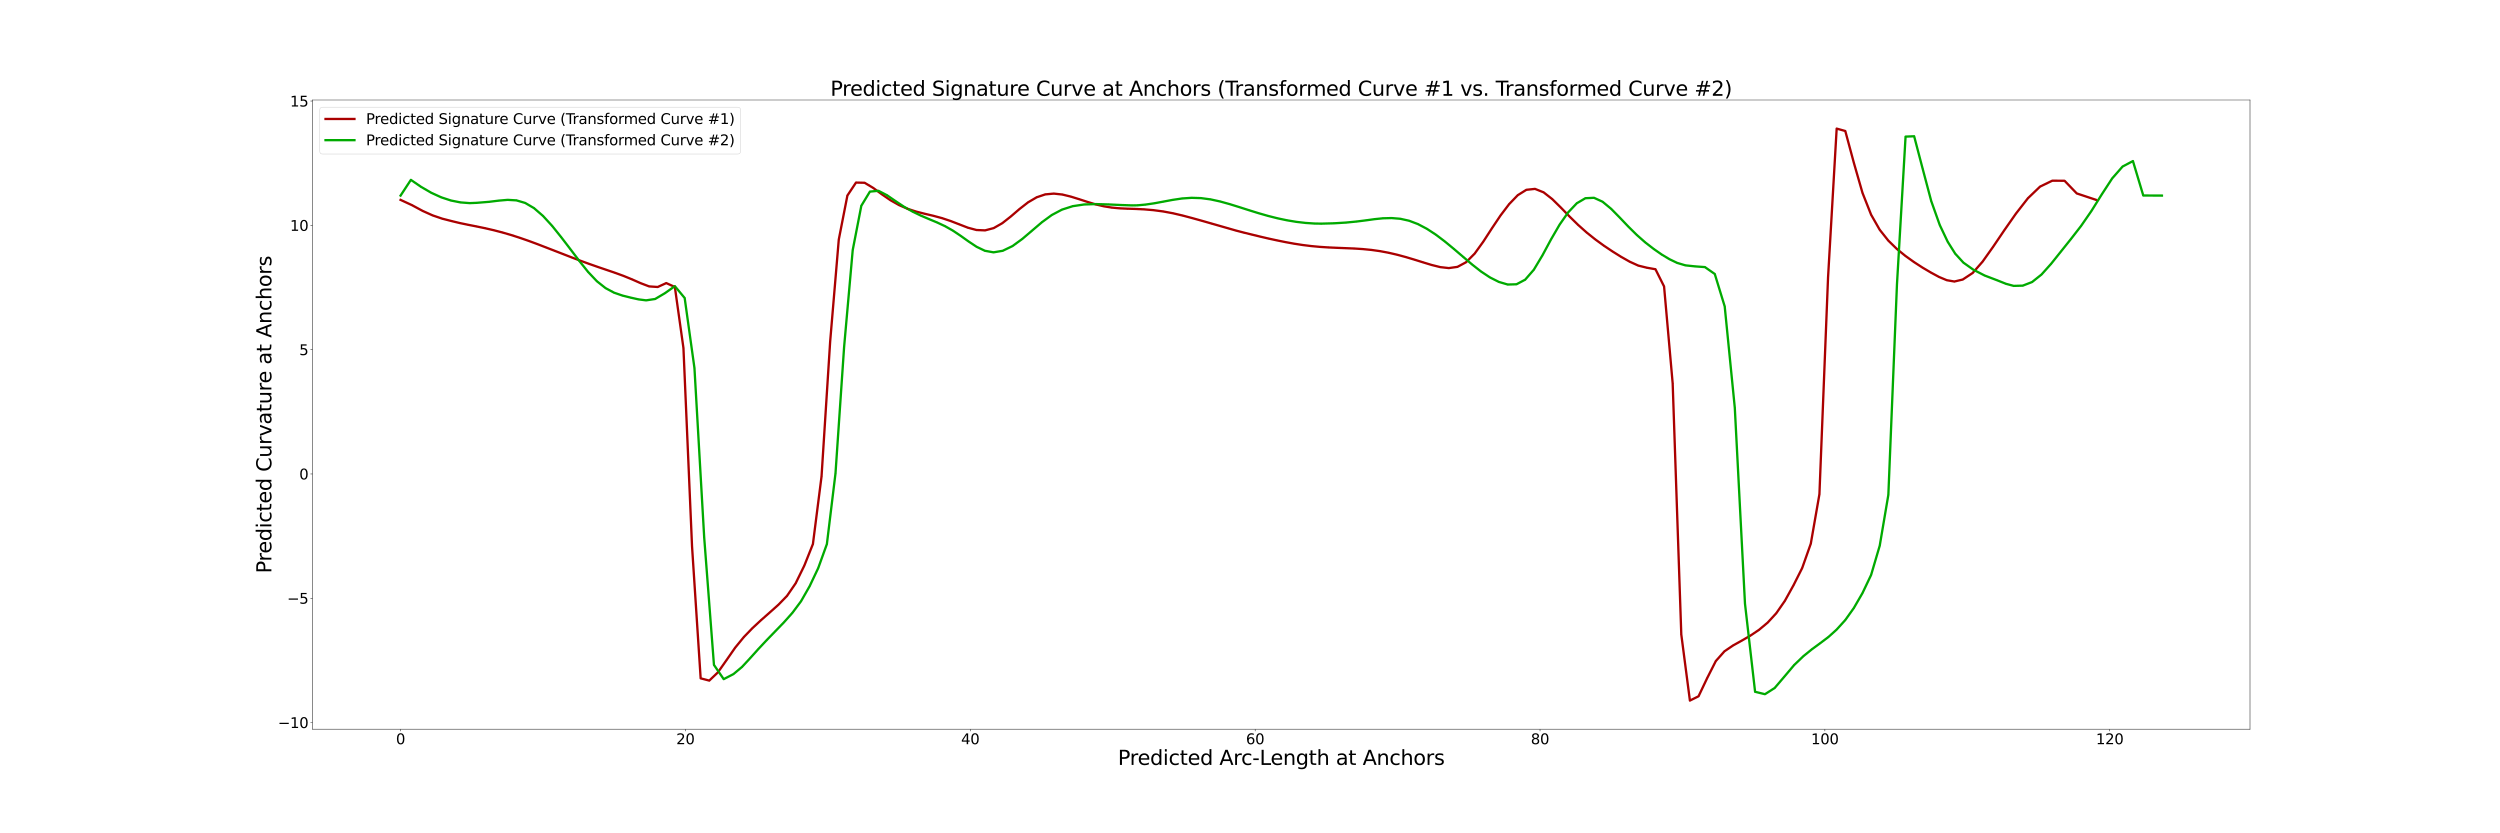<?xml version="1.0" encoding="utf-8" standalone="no"?>
<!DOCTYPE svg PUBLIC "-//W3C//DTD SVG 1.1//EN"
  "http://www.w3.org/Graphics/SVG/1.1/DTD/svg11.dtd">
<svg xmlns:xlink="http://www.w3.org/1999/xlink" width="4320pt" height="1440pt" viewBox="0 0 4320 1440" xmlns="http://www.w3.org/2000/svg" version="1.1">
 <defs>
  <style type="text/css">*{stroke-linejoin: round; stroke-linecap: butt}</style>
 </defs>
 <g id="figure_1">
  <g id="patch_1">
   <path d="M 0 1440 
L 4320 1440 
L 4320 0 
L 0 0 
z
" style="fill: #ffffff"/>
  </g>
  <g id="axes_1">
   <g id="patch_2">
    <path d="M 540 1260 
L 3888 1260 
L 3888 172.8 
L 540 172.8 
z
" style="fill: #ffffff"/>
   </g>
   <g id="line2d_1">
    <path d="M 692.182 345.382 
L 711.894 354.517 
L 730.476 364.514 
L 747.584 372.199 
L 764.342 377.902 
L 780.926 382.148 
L 794.785 385.494 
L 808.931 388.427 
L 823.505 391.313 
L 838.362 394.399 
L 853.244 397.841 
L 868.19 401.724 
L 883.18 406.079 
L 898.138 410.895 
L 913.157 416.12 
L 928.221 421.675 
L 958.414 433.349 
L 988.447 445.037 
L 1003.368 450.662 
L 1018.219 456.071 
L 1032.998 461.256 
L 1062.565 471.322 
L 1077.351 476.714 
L 1092.141 482.756 
L 1106.927 489.285 
L 1121.717 494.913 
L 1136.515 495.914 
L 1151.323 489.175 
L 1166.145 495.872 
L 1180.986 601.382 
L 1195.848 944.249 
L 1210.726 1172.16 
L 1225.617 1176.065 
L 1240.521 1161.854 
L 1255.438 1140.634 
L 1270.366 1119.186 
L 1285.299 1100.892 
L 1300.238 1085.41 
L 1315.184 1071.54 
L 1330.126 1058.359 
L 1345.059 1045.034 
L 1359.985 1029.658 
L 1374.904 1007.917 
L 1389.816 977.477 
L 1404.722 940.099 
L 1419.622 823.237 
L 1434.517 590.207 
L 1449.407 413.976 
L 1464.293 337.903 
L 1479.176 315.473 
L 1494.055 315.837 
L 1508.932 324.745 
L 1523.807 335.732 
L 1538.681 345.969 
L 1553.556 354.402 
L 1568.429 360.862 
L 1583.298 365.667 
L 1598.164 369.432 
L 1613.025 372.944 
L 1627.889 376.961 
L 1642.755 381.942 
L 1672.494 393.436 
L 1687.362 397.46 
L 1702.229 398.086 
L 1717.094 394.154 
L 1731.955 385.683 
L 1746.813 373.986 
L 1761.665 361.222 
L 1776.509 349.643 
L 1791.34 340.94 
L 1806.156 335.92 
L 1820.954 334.538 
L 1835.726 336.14 
L 1850.469 339.754 
L 1865.226 344.363 
L 1879.731 349.084 
L 1893.687 353.265 
L 1907.528 356.517 
L 1921.138 358.713 
L 1934.419 359.969 
L 1947.953 360.598 
L 1962.012 361.042 
L 1976.822 361.76 
L 1992.902 363.128 
L 2009.862 365.368 
L 2026.811 368.53 
L 2043.747 372.493 
L 2060.665 376.993 
L 2077.562 381.7 
L 2136.001 398.461 
L 2149.626 402.012 
L 2177.641 408.852 
L 2191.845 412.181 
L 2206.63 415.388 
L 2221.404 418.384 
L 2236.175 421.073 
L 2250.968 423.367 
L 2265.779 425.209 
L 2280.589 426.589 
L 2295.405 427.556 
L 2310.228 428.229 
L 2339.918 429.434 
L 2354.793 430.4 
L 2369.684 431.863 
L 2384.584 433.961 
L 2399.478 436.745 
L 2414.366 440.194 
L 2429.249 444.218 
L 2444.125 448.669 
L 2458.998 453.333 
L 2473.868 457.85 
L 2488.737 461.557 
L 2503.607 463.26 
L 2518.478 461.147 
L 2533.353 453.161 
L 2548.231 438.207 
L 2563.114 417.573 
L 2578 394.576 
L 2592.89 372.354 
L 2607.782 352.741 
L 2622.677 337.281 
L 2637.573 327.98 
L 2652.47 326.392 
L 2667.366 332.373 
L 2682.259 344.015 
L 2697.149 358.661 
L 2712.034 373.992 
L 2726.913 388.568 
L 2741.786 401.813 
L 2756.652 413.714 
L 2771.512 424.509 
L 2786.366 434.47 
L 2801.217 443.744 
L 2816.067 452.168 
L 2830.92 458.938 
L 2845.777 462.603 
L 2860.641 465.256 
L 2875.51 494.973 
L 2890.384 662.612 
L 2905.266 1096.386 
L 2920.158 1210.582 
L 2935.062 1203.217 
L 2949.98 1171.807 
L 2964.909 1142.316 
L 2979.845 1125.454 
L 2994.784 1115.332 
L 3009.722 1107.022 
L 3024.656 1098.39 
L 3039.587 1088.34 
L 3054.512 1075.862 
L 3069.431 1059.629 
L 3084.345 1038.107 
L 3099.255 1011.175 
L 3114.162 981.582 
L 3129.066 939.434 
L 3143.967 853.943 
L 3158.866 479.451 
L 3173.762 222.218 
L 3188.654 226.362 
L 3203.539 281.616 
L 3218.416 333.404 
L 3233.283 371.044 
L 3248.137 397.044 
L 3262.97 415.73 
L 3277.781 430.199 
L 3292.577 442.24 
L 3307.329 452.807 
L 3322.039 462.362 
L 3336.719 471.029 
L 3350.667 478.566 
L 3364.095 484.211 
L 3377.194 486.458 
L 3391.624 483.04 
L 3408.739 471.742 
L 3425.847 452.174 
L 3444.018 426.568 
L 3463.312 398.062 
L 3483.518 369.134 
L 3504.211 342.593 
L 3525.216 322.469 
L 3546.375 312.226 
L 3567.562 312.378 
L 3588.65 334.256 
L 3622.144 345.382 
L 3622.144 345.382 
" clip-path="url(#p7a87ef1651)" style="fill: none; stroke: #aa0000; stroke-width: 4; stroke-linecap: square"/>
   </g>
   <g id="line2d_2">
    <path d="M 692.182 337.98 
L 709.989 310.823 
L 727.722 322.948 
L 745.29 333.13 
L 762.502 340.994 
L 779.281 346.501 
L 795.745 349.77 
L 811.716 350.996 
L 823.778 350.49 
L 844.982 348.768 
L 862.018 346.661 
L 877.285 345.347 
L 892.386 346.241 
L 907.544 350.7 
L 922.75 359.642 
L 938.381 373.184 
L 954.182 390.432 
L 969.722 409.818 
L 985.274 430.1 
L 1000.773 450.553 
L 1016.189 469.851 
L 1031.459 486.013 
L 1046.437 497.879 
L 1061.016 505.707 
L 1075.609 510.739 
L 1090.191 514.379 
L 1103.41 517.343 
L 1116.476 519.009 
L 1132.056 516.654 
L 1149.135 506.562 
L 1166.158 494.479 
L 1183.11 514.949 
L 1200.009 635.966 
L 1216.861 928.971 
L 1233.709 1148.944 
L 1250.546 1173.556 
L 1267.35 1164.876 
L 1282.198 1152.472 
L 1296.254 1137.313 
L 1310.467 1121.492 
L 1324.9 1106.081 
L 1354.34 1075.704 
L 1369.224 1059.037 
L 1384.134 1039.04 
L 1399.042 1012.967 
L 1413.948 981.505 
L 1428.85 940.169 
L 1443.744 817.894 
L 1458.628 599.489 
L 1473.5 432.095 
L 1488.358 355.592 
L 1503.202 331.094 
L 1518.021 329.73 
L 1532.816 337.41 
L 1547.583 347.578 
L 1562.319 357.357 
L 1577.076 365.734 
L 1591.444 372.668 
L 1605.415 378.648 
L 1619.291 384.434 
L 1632.999 390.834 
L 1646.517 398.454 
L 1659.916 407.424 
L 1673.588 417.187 
L 1687.537 426.437 
L 1701.921 433.341 
L 1716.817 436.049 
L 1732.686 433.36 
L 1749.565 425.237 
L 1766.535 412.884 
L 1800.51 383.961 
L 1817.507 371.543 
L 1835.093 362.219 
L 1853.698 356.276 
L 1873.3 353.347 
L 1893.863 352.655 
L 1915.153 353.264 
L 1937.114 354.275 
L 1956.922 354.952 
L 1965.643 354.787 
L 1979.243 353.545 
L 1994.716 351.284 
L 2026.617 345.342 
L 2042.753 342.957 
L 2059.011 341.831 
L 2075.371 342.345 
L 2091.842 344.539 
L 2108.397 348.155 
L 2125.008 352.772 
L 2141.642 357.94 
L 2158.269 363.261 
L 2174.852 368.407 
L 2191.36 373.134 
L 2207.761 377.27 
L 2224.057 380.707 
L 2240.158 383.376 
L 2256.087 385.232 
L 2271.4 386.255 
L 2283.155 386.451 
L 2305.112 385.867 
L 2325.9 384.595 
L 2344.143 382.796 
L 2360.749 380.714 
L 2375.219 378.7 
L 2389.739 377.214 
L 2404.687 376.804 
L 2419.729 378.039 
L 2434.849 381.407 
L 2450.083 387.187 
L 2465.637 395.361 
L 2481.324 405.612 
L 2496.916 417.44 
L 2512.495 430.308 
L 2543.601 456.889 
L 2559.109 469.069 
L 2574.6 479.356 
L 2590.007 487.139 
L 2605.33 491.66 
L 2620.502 491.226 
L 2635.507 483.28 
L 2650.443 466.087 
L 2665.337 441.252 
L 2680.185 413.691 
L 2695.017 388.13 
L 2709.858 366.923 
L 2724.706 351.258 
L 2739.556 342.528 
L 2754.401 341.782 
L 2769.238 348.575 
L 2784.071 360.858 
L 2798.888 375.927 
L 2813.669 391.462 
L 2828.416 406.024 
L 2843.117 418.988 
L 2857.671 430.241 
L 2871.477 439.867 
L 2884.91 447.928 
L 2898.141 454.288 
L 2912.356 458.532 
L 2929.058 460.309 
L 2946.107 461.541 
L 2963.134 473.443 
L 2980.28 529.441 
L 2997.739 704.738 
L 3015.334 1043.197 
L 3032.791 1195.402 
L 3049.862 1199.592 
L 3066.661 1188.825 
L 3083.485 1169.093 
L 3100.297 1149.179 
L 3116.354 1133.795 
L 3130.769 1122.121 
L 3144.797 1111.829 
L 3159.242 1100.953 
L 3173.643 1087.974 
L 3188.547 1071.565 
L 3203.433 1050.638 
L 3218.345 1024.891 
L 3233.262 993.558 
L 3248.171 942.936 
L 3263.07 855.063 
L 3277.953 491.337 
L 3292.816 236.071 
L 3307.645 235.455 
L 3322.432 291.884 
L 3337.161 347.408 
L 3351.872 388.779 
L 3365.607 417.69 
L 3378.591 438.327 
L 3392.75 453.829 
L 3410.019 466.074 
L 3429.407 476.066 
L 3450.75 484.218 
L 3466.357 490.431 
L 3479.63 494.012 
L 3495.376 493.579 
L 3511.426 487.367 
L 3527.727 474.38 
L 3544.354 455.804 
L 3578.526 413.076 
L 3596.146 390.366 
L 3613.999 364.535 
L 3631.948 335.783 
L 3649.898 308.216 
L 3667.815 287.776 
L 3685.707 278.323 
L 3703.575 337.819 
L 3735.818 337.98 
L 3735.818 337.98 
" clip-path="url(#p7a87ef1651)" style="fill: none; stroke: #00aa00; stroke-width: 4; stroke-linecap: square"/>
   </g>
   <g id="matplotlib.axis_1">
    <g id="xtick_1">
     <g id="line2d_3">
      <defs>
       <path id="m9731a81f29" d="M 0 0 
L 0 3.5 
" style="stroke: #000000; stroke-width: 0.8"/>
      </defs>
      <g>
       <use xlink:href="#m9731a81f29" x="692.182" y="1260" style="stroke: #000000; stroke-width: 0.8"/>
      </g>
     </g>
     <g id="text_1">
      <!-- 0 -->
      <g transform="translate(684.229 1285.996)scale(0.25 -0.25)">
       <defs>
        <path id="DejaVuSans-30" d="M 2034 4250 
Q 1547 4250 1301 3770 
Q 1056 3291 1056 2328 
Q 1056 1369 1301 889 
Q 1547 409 2034 409 
Q 2525 409 2770 889 
Q 3016 1369 3016 2328 
Q 3016 3291 2770 3770 
Q 2525 4250 2034 4250 
z
M 2034 4750 
Q 2819 4750 3233 4129 
Q 3647 3509 3647 2328 
Q 3647 1150 3233 529 
Q 2819 -91 2034 -91 
Q 1250 -91 836 529 
Q 422 1150 422 2328 
Q 422 3509 836 4129 
Q 1250 4750 2034 4750 
z
" transform="scale(0.016)"/>
       </defs>
       <use xlink:href="#DejaVuSans-30"/>
      </g>
     </g>
    </g>
    <g id="xtick_2">
     <g id="line2d_4">
      <g>
       <use xlink:href="#m9731a81f29" x="1184.425" y="1260" style="stroke: #000000; stroke-width: 0.8"/>
      </g>
     </g>
     <g id="text_2">
      <!-- 20 -->
      <g transform="translate(1168.519 1285.996)scale(0.25 -0.25)">
       <defs>
        <path id="DejaVuSans-32" d="M 1228 531 
L 3431 531 
L 3431 0 
L 469 0 
L 469 531 
Q 828 903 1448 1529 
Q 2069 2156 2228 2338 
Q 2531 2678 2651 2914 
Q 2772 3150 2772 3378 
Q 2772 3750 2511 3984 
Q 2250 4219 1831 4219 
Q 1534 4219 1204 4116 
Q 875 4013 500 3803 
L 500 4441 
Q 881 4594 1212 4672 
Q 1544 4750 1819 4750 
Q 2544 4750 2975 4387 
Q 3406 4025 3406 3419 
Q 3406 3131 3298 2873 
Q 3191 2616 2906 2266 
Q 2828 2175 2409 1742 
Q 1991 1309 1228 531 
z
" transform="scale(0.016)"/>
       </defs>
       <use xlink:href="#DejaVuSans-32"/>
       <use xlink:href="#DejaVuSans-30" x="63.623"/>
      </g>
     </g>
    </g>
    <g id="xtick_3">
     <g id="line2d_5">
      <g>
       <use xlink:href="#m9731a81f29" x="1676.669" y="1260" style="stroke: #000000; stroke-width: 0.8"/>
      </g>
     </g>
     <g id="text_3">
      <!-- 40 -->
      <g transform="translate(1660.762 1285.996)scale(0.25 -0.25)">
       <defs>
        <path id="DejaVuSans-34" d="M 2419 4116 
L 825 1625 
L 2419 1625 
L 2419 4116 
z
M 2253 4666 
L 3047 4666 
L 3047 1625 
L 3713 1625 
L 3713 1100 
L 3047 1100 
L 3047 0 
L 2419 0 
L 2419 1100 
L 313 1100 
L 313 1709 
L 2253 4666 
z
" transform="scale(0.016)"/>
       </defs>
       <use xlink:href="#DejaVuSans-34"/>
       <use xlink:href="#DejaVuSans-30" x="63.623"/>
      </g>
     </g>
    </g>
    <g id="xtick_4">
     <g id="line2d_6">
      <g>
       <use xlink:href="#m9731a81f29" x="2168.912" y="1260" style="stroke: #000000; stroke-width: 0.8"/>
      </g>
     </g>
     <g id="text_4">
      <!-- 60 -->
      <g transform="translate(2153.006 1285.996)scale(0.25 -0.25)">
       <defs>
        <path id="DejaVuSans-36" d="M 2113 2584 
Q 1688 2584 1439 2293 
Q 1191 2003 1191 1497 
Q 1191 994 1439 701 
Q 1688 409 2113 409 
Q 2538 409 2786 701 
Q 3034 994 3034 1497 
Q 3034 2003 2786 2293 
Q 2538 2584 2113 2584 
z
M 3366 4563 
L 3366 3988 
Q 3128 4100 2886 4159 
Q 2644 4219 2406 4219 
Q 1781 4219 1451 3797 
Q 1122 3375 1075 2522 
Q 1259 2794 1537 2939 
Q 1816 3084 2150 3084 
Q 2853 3084 3261 2657 
Q 3669 2231 3669 1497 
Q 3669 778 3244 343 
Q 2819 -91 2113 -91 
Q 1303 -91 875 529 
Q 447 1150 447 2328 
Q 447 3434 972 4092 
Q 1497 4750 2381 4750 
Q 2619 4750 2861 4703 
Q 3103 4656 3366 4563 
z
" transform="scale(0.016)"/>
       </defs>
       <use xlink:href="#DejaVuSans-36"/>
       <use xlink:href="#DejaVuSans-30" x="63.623"/>
      </g>
     </g>
    </g>
    <g id="xtick_5">
     <g id="line2d_7">
      <g>
       <use xlink:href="#m9731a81f29" x="2661.155" y="1260" style="stroke: #000000; stroke-width: 0.8"/>
      </g>
     </g>
     <g id="text_5">
      <!-- 80 -->
      <g transform="translate(2645.249 1285.996)scale(0.25 -0.25)">
       <defs>
        <path id="DejaVuSans-38" d="M 2034 2216 
Q 1584 2216 1326 1975 
Q 1069 1734 1069 1313 
Q 1069 891 1326 650 
Q 1584 409 2034 409 
Q 2484 409 2743 651 
Q 3003 894 3003 1313 
Q 3003 1734 2745 1975 
Q 2488 2216 2034 2216 
z
M 1403 2484 
Q 997 2584 770 2862 
Q 544 3141 544 3541 
Q 544 4100 942 4425 
Q 1341 4750 2034 4750 
Q 2731 4750 3128 4425 
Q 3525 4100 3525 3541 
Q 3525 3141 3298 2862 
Q 3072 2584 2669 2484 
Q 3125 2378 3379 2068 
Q 3634 1759 3634 1313 
Q 3634 634 3220 271 
Q 2806 -91 2034 -91 
Q 1263 -91 848 271 
Q 434 634 434 1313 
Q 434 1759 690 2068 
Q 947 2378 1403 2484 
z
M 1172 3481 
Q 1172 3119 1398 2916 
Q 1625 2713 2034 2713 
Q 2441 2713 2670 2916 
Q 2900 3119 2900 3481 
Q 2900 3844 2670 4047 
Q 2441 4250 2034 4250 
Q 1625 4250 1398 4047 
Q 1172 3844 1172 3481 
z
" transform="scale(0.016)"/>
       </defs>
       <use xlink:href="#DejaVuSans-38"/>
       <use xlink:href="#DejaVuSans-30" x="63.623"/>
      </g>
     </g>
    </g>
    <g id="xtick_6">
     <g id="line2d_8">
      <g>
       <use xlink:href="#m9731a81f29" x="3153.399" y="1260" style="stroke: #000000; stroke-width: 0.8"/>
      </g>
     </g>
     <g id="text_6">
      <!-- 100 -->
      <g transform="translate(3129.539 1285.996)scale(0.25 -0.25)">
       <defs>
        <path id="DejaVuSans-31" d="M 794 531 
L 1825 531 
L 1825 4091 
L 703 3866 
L 703 4441 
L 1819 4666 
L 2450 4666 
L 2450 531 
L 3481 531 
L 3481 0 
L 794 0 
L 794 531 
z
" transform="scale(0.016)"/>
       </defs>
       <use xlink:href="#DejaVuSans-31"/>
       <use xlink:href="#DejaVuSans-30" x="63.623"/>
       <use xlink:href="#DejaVuSans-30" x="127.246"/>
      </g>
     </g>
    </g>
    <g id="xtick_7">
     <g id="line2d_9">
      <g>
       <use xlink:href="#m9731a81f29" x="3645.642" y="1260" style="stroke: #000000; stroke-width: 0.8"/>
      </g>
     </g>
     <g id="text_7">
      <!-- 120 -->
      <g transform="translate(3621.783 1285.996)scale(0.25 -0.25)">
       <use xlink:href="#DejaVuSans-31"/>
       <use xlink:href="#DejaVuSans-32" x="63.623"/>
       <use xlink:href="#DejaVuSans-30" x="127.246"/>
      </g>
     </g>
    </g>
    <g id="text_8">
     <!-- Predicted Arc-Length at Anchors -->
     <g transform="translate(1931.72 1321.79)scale(0.35 -0.35)">
      <defs>
       <path id="DejaVuSans-50" d="M 1259 4147 
L 1259 2394 
L 2053 2394 
Q 2494 2394 2734 2622 
Q 2975 2850 2975 3272 
Q 2975 3691 2734 3919 
Q 2494 4147 2053 4147 
L 1259 4147 
z
M 628 4666 
L 2053 4666 
Q 2838 4666 3239 4311 
Q 3641 3956 3641 3272 
Q 3641 2581 3239 2228 
Q 2838 1875 2053 1875 
L 1259 1875 
L 1259 0 
L 628 0 
L 628 4666 
z
" transform="scale(0.016)"/>
       <path id="DejaVuSans-72" d="M 2631 2963 
Q 2534 3019 2420 3045 
Q 2306 3072 2169 3072 
Q 1681 3072 1420 2755 
Q 1159 2438 1159 1844 
L 1159 0 
L 581 0 
L 581 3500 
L 1159 3500 
L 1159 2956 
Q 1341 3275 1631 3429 
Q 1922 3584 2338 3584 
Q 2397 3584 2469 3576 
Q 2541 3569 2628 3553 
L 2631 2963 
z
" transform="scale(0.016)"/>
       <path id="DejaVuSans-65" d="M 3597 1894 
L 3597 1613 
L 953 1613 
Q 991 1019 1311 708 
Q 1631 397 2203 397 
Q 2534 397 2845 478 
Q 3156 559 3463 722 
L 3463 178 
Q 3153 47 2828 -22 
Q 2503 -91 2169 -91 
Q 1331 -91 842 396 
Q 353 884 353 1716 
Q 353 2575 817 3079 
Q 1281 3584 2069 3584 
Q 2775 3584 3186 3129 
Q 3597 2675 3597 1894 
z
M 3022 2063 
Q 3016 2534 2758 2815 
Q 2500 3097 2075 3097 
Q 1594 3097 1305 2825 
Q 1016 2553 972 2059 
L 3022 2063 
z
" transform="scale(0.016)"/>
       <path id="DejaVuSans-64" d="M 2906 2969 
L 2906 4863 
L 3481 4863 
L 3481 0 
L 2906 0 
L 2906 525 
Q 2725 213 2448 61 
Q 2172 -91 1784 -91 
Q 1150 -91 751 415 
Q 353 922 353 1747 
Q 353 2572 751 3078 
Q 1150 3584 1784 3584 
Q 2172 3584 2448 3432 
Q 2725 3281 2906 2969 
z
M 947 1747 
Q 947 1113 1208 752 
Q 1469 391 1925 391 
Q 2381 391 2643 752 
Q 2906 1113 2906 1747 
Q 2906 2381 2643 2742 
Q 2381 3103 1925 3103 
Q 1469 3103 1208 2742 
Q 947 2381 947 1747 
z
" transform="scale(0.016)"/>
       <path id="DejaVuSans-69" d="M 603 3500 
L 1178 3500 
L 1178 0 
L 603 0 
L 603 3500 
z
M 603 4863 
L 1178 4863 
L 1178 4134 
L 603 4134 
L 603 4863 
z
" transform="scale(0.016)"/>
       <path id="DejaVuSans-63" d="M 3122 3366 
L 3122 2828 
Q 2878 2963 2633 3030 
Q 2388 3097 2138 3097 
Q 1578 3097 1268 2742 
Q 959 2388 959 1747 
Q 959 1106 1268 751 
Q 1578 397 2138 397 
Q 2388 397 2633 464 
Q 2878 531 3122 666 
L 3122 134 
Q 2881 22 2623 -34 
Q 2366 -91 2075 -91 
Q 1284 -91 818 406 
Q 353 903 353 1747 
Q 353 2603 823 3093 
Q 1294 3584 2113 3584 
Q 2378 3584 2631 3529 
Q 2884 3475 3122 3366 
z
" transform="scale(0.016)"/>
       <path id="DejaVuSans-74" d="M 1172 4494 
L 1172 3500 
L 2356 3500 
L 2356 3053 
L 1172 3053 
L 1172 1153 
Q 1172 725 1289 603 
Q 1406 481 1766 481 
L 2356 481 
L 2356 0 
L 1766 0 
Q 1100 0 847 248 
Q 594 497 594 1153 
L 594 3053 
L 172 3053 
L 172 3500 
L 594 3500 
L 594 4494 
L 1172 4494 
z
" transform="scale(0.016)"/>
       <path id="DejaVuSans-20" transform="scale(0.016)"/>
       <path id="DejaVuSans-41" d="M 2188 4044 
L 1331 1722 
L 3047 1722 
L 2188 4044 
z
M 1831 4666 
L 2547 4666 
L 4325 0 
L 3669 0 
L 3244 1197 
L 1141 1197 
L 716 0 
L 50 0 
L 1831 4666 
z
" transform="scale(0.016)"/>
       <path id="DejaVuSans-2d" d="M 313 2009 
L 1997 2009 
L 1997 1497 
L 313 1497 
L 313 2009 
z
" transform="scale(0.016)"/>
       <path id="DejaVuSans-4c" d="M 628 4666 
L 1259 4666 
L 1259 531 
L 3531 531 
L 3531 0 
L 628 0 
L 628 4666 
z
" transform="scale(0.016)"/>
       <path id="DejaVuSans-6e" d="M 3513 2113 
L 3513 0 
L 2938 0 
L 2938 2094 
Q 2938 2591 2744 2837 
Q 2550 3084 2163 3084 
Q 1697 3084 1428 2787 
Q 1159 2491 1159 1978 
L 1159 0 
L 581 0 
L 581 3500 
L 1159 3500 
L 1159 2956 
Q 1366 3272 1645 3428 
Q 1925 3584 2291 3584 
Q 2894 3584 3203 3211 
Q 3513 2838 3513 2113 
z
" transform="scale(0.016)"/>
       <path id="DejaVuSans-67" d="M 2906 1791 
Q 2906 2416 2648 2759 
Q 2391 3103 1925 3103 
Q 1463 3103 1205 2759 
Q 947 2416 947 1791 
Q 947 1169 1205 825 
Q 1463 481 1925 481 
Q 2391 481 2648 825 
Q 2906 1169 2906 1791 
z
M 3481 434 
Q 3481 -459 3084 -895 
Q 2688 -1331 1869 -1331 
Q 1566 -1331 1297 -1286 
Q 1028 -1241 775 -1147 
L 775 -588 
Q 1028 -725 1275 -790 
Q 1522 -856 1778 -856 
Q 2344 -856 2625 -561 
Q 2906 -266 2906 331 
L 2906 616 
Q 2728 306 2450 153 
Q 2172 0 1784 0 
Q 1141 0 747 490 
Q 353 981 353 1791 
Q 353 2603 747 3093 
Q 1141 3584 1784 3584 
Q 2172 3584 2450 3431 
Q 2728 3278 2906 2969 
L 2906 3500 
L 3481 3500 
L 3481 434 
z
" transform="scale(0.016)"/>
       <path id="DejaVuSans-68" d="M 3513 2113 
L 3513 0 
L 2938 0 
L 2938 2094 
Q 2938 2591 2744 2837 
Q 2550 3084 2163 3084 
Q 1697 3084 1428 2787 
Q 1159 2491 1159 1978 
L 1159 0 
L 581 0 
L 581 4863 
L 1159 4863 
L 1159 2956 
Q 1366 3272 1645 3428 
Q 1925 3584 2291 3584 
Q 2894 3584 3203 3211 
Q 3513 2838 3513 2113 
z
" transform="scale(0.016)"/>
       <path id="DejaVuSans-61" d="M 2194 1759 
Q 1497 1759 1228 1600 
Q 959 1441 959 1056 
Q 959 750 1161 570 
Q 1363 391 1709 391 
Q 2188 391 2477 730 
Q 2766 1069 2766 1631 
L 2766 1759 
L 2194 1759 
z
M 3341 1997 
L 3341 0 
L 2766 0 
L 2766 531 
Q 2569 213 2275 61 
Q 1981 -91 1556 -91 
Q 1019 -91 701 211 
Q 384 513 384 1019 
Q 384 1609 779 1909 
Q 1175 2209 1959 2209 
L 2766 2209 
L 2766 2266 
Q 2766 2663 2505 2880 
Q 2244 3097 1772 3097 
Q 1472 3097 1187 3025 
Q 903 2953 641 2809 
L 641 3341 
Q 956 3463 1253 3523 
Q 1550 3584 1831 3584 
Q 2591 3584 2966 3190 
Q 3341 2797 3341 1997 
z
" transform="scale(0.016)"/>
       <path id="DejaVuSans-6f" d="M 1959 3097 
Q 1497 3097 1228 2736 
Q 959 2375 959 1747 
Q 959 1119 1226 758 
Q 1494 397 1959 397 
Q 2419 397 2687 759 
Q 2956 1122 2956 1747 
Q 2956 2369 2687 2733 
Q 2419 3097 1959 3097 
z
M 1959 3584 
Q 2709 3584 3137 3096 
Q 3566 2609 3566 1747 
Q 3566 888 3137 398 
Q 2709 -91 1959 -91 
Q 1206 -91 779 398 
Q 353 888 353 1747 
Q 353 2609 779 3096 
Q 1206 3584 1959 3584 
z
" transform="scale(0.016)"/>
       <path id="DejaVuSans-73" d="M 2834 3397 
L 2834 2853 
Q 2591 2978 2328 3040 
Q 2066 3103 1784 3103 
Q 1356 3103 1142 2972 
Q 928 2841 928 2578 
Q 928 2378 1081 2264 
Q 1234 2150 1697 2047 
L 1894 2003 
Q 2506 1872 2764 1633 
Q 3022 1394 3022 966 
Q 3022 478 2636 193 
Q 2250 -91 1575 -91 
Q 1294 -91 989 -36 
Q 684 19 347 128 
L 347 722 
Q 666 556 975 473 
Q 1284 391 1588 391 
Q 1994 391 2212 530 
Q 2431 669 2431 922 
Q 2431 1156 2273 1281 
Q 2116 1406 1581 1522 
L 1381 1569 
Q 847 1681 609 1914 
Q 372 2147 372 2553 
Q 372 3047 722 3315 
Q 1072 3584 1716 3584 
Q 2034 3584 2315 3537 
Q 2597 3491 2834 3397 
z
" transform="scale(0.016)"/>
      </defs>
      <use xlink:href="#DejaVuSans-50"/>
      <use xlink:href="#DejaVuSans-72" x="58.553"/>
      <use xlink:href="#DejaVuSans-65" x="97.416"/>
      <use xlink:href="#DejaVuSans-64" x="158.939"/>
      <use xlink:href="#DejaVuSans-69" x="222.416"/>
      <use xlink:href="#DejaVuSans-63" x="250.199"/>
      <use xlink:href="#DejaVuSans-74" x="305.18"/>
      <use xlink:href="#DejaVuSans-65" x="344.389"/>
      <use xlink:href="#DejaVuSans-64" x="405.912"/>
      <use xlink:href="#DejaVuSans-20" x="469.389"/>
      <use xlink:href="#DejaVuSans-41" x="501.176"/>
      <use xlink:href="#DejaVuSans-72" x="569.584"/>
      <use xlink:href="#DejaVuSans-63" x="608.447"/>
      <use xlink:href="#DejaVuSans-2d" x="663.428"/>
      <use xlink:href="#DejaVuSans-4c" x="699.512"/>
      <use xlink:href="#DejaVuSans-65" x="753.475"/>
      <use xlink:href="#DejaVuSans-6e" x="814.998"/>
      <use xlink:href="#DejaVuSans-67" x="878.377"/>
      <use xlink:href="#DejaVuSans-74" x="941.854"/>
      <use xlink:href="#DejaVuSans-68" x="981.062"/>
      <use xlink:href="#DejaVuSans-20" x="1044.441"/>
      <use xlink:href="#DejaVuSans-61" x="1076.229"/>
      <use xlink:href="#DejaVuSans-74" x="1137.508"/>
      <use xlink:href="#DejaVuSans-20" x="1176.717"/>
      <use xlink:href="#DejaVuSans-41" x="1208.504"/>
      <use xlink:href="#DejaVuSans-6e" x="1276.912"/>
      <use xlink:href="#DejaVuSans-63" x="1340.291"/>
      <use xlink:href="#DejaVuSans-68" x="1395.271"/>
      <use xlink:href="#DejaVuSans-6f" x="1458.65"/>
      <use xlink:href="#DejaVuSans-72" x="1519.832"/>
      <use xlink:href="#DejaVuSans-73" x="1560.945"/>
     </g>
    </g>
   </g>
   <g id="matplotlib.axis_2">
    <g id="ytick_1">
     <g id="line2d_10">
      <defs>
       <path id="m01e4450539" d="M 0 0 
L -3.5 0 
" style="stroke: #000000; stroke-width: 0.8"/>
      </defs>
      <g>
       <use xlink:href="#m01e4450539" x="540" y="1248.54" style="stroke: #000000; stroke-width: 0.8"/>
      </g>
     </g>
     <g id="text_9">
      <!-- −10 -->
      <g transform="translate(480.238 1258.038)scale(0.25 -0.25)">
       <defs>
        <path id="DejaVuSans-2212" d="M 678 2272 
L 4684 2272 
L 4684 1741 
L 678 1741 
L 678 2272 
z
" transform="scale(0.016)"/>
       </defs>
       <use xlink:href="#DejaVuSans-2212"/>
       <use xlink:href="#DejaVuSans-31" x="83.789"/>
       <use xlink:href="#DejaVuSans-30" x="147.412"/>
      </g>
     </g>
    </g>
    <g id="ytick_2">
     <g id="line2d_11">
      <g>
       <use xlink:href="#m01e4450539" x="540" y="1033.755" style="stroke: #000000; stroke-width: 0.8"/>
      </g>
     </g>
     <g id="text_10">
      <!-- −5 -->
      <g transform="translate(496.145 1043.253)scale(0.25 -0.25)">
       <defs>
        <path id="DejaVuSans-35" d="M 691 4666 
L 3169 4666 
L 3169 4134 
L 1269 4134 
L 1269 2991 
Q 1406 3038 1543 3061 
Q 1681 3084 1819 3084 
Q 2600 3084 3056 2656 
Q 3513 2228 3513 1497 
Q 3513 744 3044 326 
Q 2575 -91 1722 -91 
Q 1428 -91 1123 -41 
Q 819 9 494 109 
L 494 744 
Q 775 591 1075 516 
Q 1375 441 1709 441 
Q 2250 441 2565 725 
Q 2881 1009 2881 1497 
Q 2881 1984 2565 2268 
Q 2250 2553 1709 2553 
Q 1456 2553 1204 2497 
Q 953 2441 691 2322 
L 691 4666 
z
" transform="scale(0.016)"/>
       </defs>
       <use xlink:href="#DejaVuSans-2212"/>
       <use xlink:href="#DejaVuSans-35" x="83.789"/>
      </g>
     </g>
    </g>
    <g id="ytick_3">
     <g id="line2d_12">
      <g>
       <use xlink:href="#m01e4450539" x="540" y="818.97" style="stroke: #000000; stroke-width: 0.8"/>
      </g>
     </g>
     <g id="text_11">
      <!-- 0 -->
      <g transform="translate(517.094 828.468)scale(0.25 -0.25)">
       <use xlink:href="#DejaVuSans-30"/>
      </g>
     </g>
    </g>
    <g id="ytick_4">
     <g id="line2d_13">
      <g>
       <use xlink:href="#m01e4450539" x="540" y="604.186" style="stroke: #000000; stroke-width: 0.8"/>
      </g>
     </g>
     <g id="text_12">
      <!-- 5 -->
      <g transform="translate(517.094 613.684)scale(0.25 -0.25)">
       <use xlink:href="#DejaVuSans-35"/>
      </g>
     </g>
    </g>
    <g id="ytick_5">
     <g id="line2d_14">
      <g>
       <use xlink:href="#m01e4450539" x="540" y="389.401" style="stroke: #000000; stroke-width: 0.8"/>
      </g>
     </g>
     <g id="text_13">
      <!-- 10 -->
      <g transform="translate(501.188 398.899)scale(0.25 -0.25)">
       <use xlink:href="#DejaVuSans-31"/>
       <use xlink:href="#DejaVuSans-30" x="63.623"/>
      </g>
     </g>
    </g>
    <g id="ytick_6">
     <g id="line2d_15">
      <g>
       <use xlink:href="#m01e4450539" x="540" y="174.616" style="stroke: #000000; stroke-width: 0.8"/>
      </g>
     </g>
     <g id="text_14">
      <!-- 15 -->
      <g transform="translate(501.188 184.114)scale(0.25 -0.25)">
       <use xlink:href="#DejaVuSans-31"/>
       <use xlink:href="#DejaVuSans-35" x="63.623"/>
      </g>
     </g>
    </g>
    <g id="text_15">
     <!-- Predicted Curvature at Anchors -->
     <g transform="translate(468.959 990.715)rotate(-90)scale(0.35 -0.35)">
      <defs>
       <path id="DejaVuSans-43" d="M 4122 4306 
L 4122 3641 
Q 3803 3938 3442 4084 
Q 3081 4231 2675 4231 
Q 1875 4231 1450 3742 
Q 1025 3253 1025 2328 
Q 1025 1406 1450 917 
Q 1875 428 2675 428 
Q 3081 428 3442 575 
Q 3803 722 4122 1019 
L 4122 359 
Q 3791 134 3420 21 
Q 3050 -91 2638 -91 
Q 1578 -91 968 557 
Q 359 1206 359 2328 
Q 359 3453 968 4101 
Q 1578 4750 2638 4750 
Q 3056 4750 3426 4639 
Q 3797 4528 4122 4306 
z
" transform="scale(0.016)"/>
       <path id="DejaVuSans-75" d="M 544 1381 
L 544 3500 
L 1119 3500 
L 1119 1403 
Q 1119 906 1312 657 
Q 1506 409 1894 409 
Q 2359 409 2629 706 
Q 2900 1003 2900 1516 
L 2900 3500 
L 3475 3500 
L 3475 0 
L 2900 0 
L 2900 538 
Q 2691 219 2414 64 
Q 2138 -91 1772 -91 
Q 1169 -91 856 284 
Q 544 659 544 1381 
z
M 1991 3584 
L 1991 3584 
z
" transform="scale(0.016)"/>
       <path id="DejaVuSans-76" d="M 191 3500 
L 800 3500 
L 1894 563 
L 2988 3500 
L 3597 3500 
L 2284 0 
L 1503 0 
L 191 3500 
z
" transform="scale(0.016)"/>
      </defs>
      <use xlink:href="#DejaVuSans-50"/>
      <use xlink:href="#DejaVuSans-72" x="58.553"/>
      <use xlink:href="#DejaVuSans-65" x="97.416"/>
      <use xlink:href="#DejaVuSans-64" x="158.939"/>
      <use xlink:href="#DejaVuSans-69" x="222.416"/>
      <use xlink:href="#DejaVuSans-63" x="250.199"/>
      <use xlink:href="#DejaVuSans-74" x="305.18"/>
      <use xlink:href="#DejaVuSans-65" x="344.389"/>
      <use xlink:href="#DejaVuSans-64" x="405.912"/>
      <use xlink:href="#DejaVuSans-20" x="469.389"/>
      <use xlink:href="#DejaVuSans-43" x="501.176"/>
      <use xlink:href="#DejaVuSans-75" x="571"/>
      <use xlink:href="#DejaVuSans-72" x="634.379"/>
      <use xlink:href="#DejaVuSans-76" x="675.492"/>
      <use xlink:href="#DejaVuSans-61" x="734.672"/>
      <use xlink:href="#DejaVuSans-74" x="795.951"/>
      <use xlink:href="#DejaVuSans-75" x="835.16"/>
      <use xlink:href="#DejaVuSans-72" x="898.539"/>
      <use xlink:href="#DejaVuSans-65" x="937.402"/>
      <use xlink:href="#DejaVuSans-20" x="998.926"/>
      <use xlink:href="#DejaVuSans-61" x="1030.713"/>
      <use xlink:href="#DejaVuSans-74" x="1091.992"/>
      <use xlink:href="#DejaVuSans-20" x="1131.201"/>
      <use xlink:href="#DejaVuSans-41" x="1162.988"/>
      <use xlink:href="#DejaVuSans-6e" x="1231.396"/>
      <use xlink:href="#DejaVuSans-63" x="1294.775"/>
      <use xlink:href="#DejaVuSans-68" x="1349.756"/>
      <use xlink:href="#DejaVuSans-6f" x="1413.135"/>
      <use xlink:href="#DejaVuSans-72" x="1474.316"/>
      <use xlink:href="#DejaVuSans-73" x="1515.43"/>
     </g>
    </g>
   </g>
   <g id="patch_3">
    <path d="M 540 1260 
L 540 172.8 
" style="fill: none; stroke: #000000; stroke-width: 0.8; stroke-linejoin: miter; stroke-linecap: square"/>
   </g>
   <g id="patch_4">
    <path d="M 3888 1260 
L 3888 172.8 
" style="fill: none; stroke: #000000; stroke-width: 0.8; stroke-linejoin: miter; stroke-linecap: square"/>
   </g>
   <g id="patch_5">
    <path d="M 540 1260 
L 3888 1260 
" style="fill: none; stroke: #000000; stroke-width: 0.8; stroke-linejoin: miter; stroke-linecap: square"/>
   </g>
   <g id="patch_6">
    <path d="M 540 172.8 
L 3888 172.8 
" style="fill: none; stroke: #000000; stroke-width: 0.8; stroke-linejoin: miter; stroke-linecap: square"/>
   </g>
   <g id="text_16">
    <!-- Predicted Signature Curve at Anchors (Transformed Curve #1 vs. Transformed Curve #2) -->
    <g transform="translate(1434.875 165.521)scale(0.35 -0.35)">
     <defs>
      <path id="DejaVuSans-53" d="M 3425 4513 
L 3425 3897 
Q 3066 4069 2747 4153 
Q 2428 4238 2131 4238 
Q 1616 4238 1336 4038 
Q 1056 3838 1056 3469 
Q 1056 3159 1242 3001 
Q 1428 2844 1947 2747 
L 2328 2669 
Q 3034 2534 3370 2195 
Q 3706 1856 3706 1288 
Q 3706 609 3251 259 
Q 2797 -91 1919 -91 
Q 1588 -91 1214 -16 
Q 841 59 441 206 
L 441 856 
Q 825 641 1194 531 
Q 1563 422 1919 422 
Q 2459 422 2753 634 
Q 3047 847 3047 1241 
Q 3047 1584 2836 1778 
Q 2625 1972 2144 2069 
L 1759 2144 
Q 1053 2284 737 2584 
Q 422 2884 422 3419 
Q 422 4038 858 4394 
Q 1294 4750 2059 4750 
Q 2388 4750 2728 4690 
Q 3069 4631 3425 4513 
z
" transform="scale(0.016)"/>
      <path id="DejaVuSans-28" d="M 1984 4856 
Q 1566 4138 1362 3434 
Q 1159 2731 1159 2009 
Q 1159 1288 1364 580 
Q 1569 -128 1984 -844 
L 1484 -844 
Q 1016 -109 783 600 
Q 550 1309 550 2009 
Q 550 2706 781 3412 
Q 1013 4119 1484 4856 
L 1984 4856 
z
" transform="scale(0.016)"/>
      <path id="DejaVuSans-54" d="M -19 4666 
L 3928 4666 
L 3928 4134 
L 2272 4134 
L 2272 0 
L 1638 0 
L 1638 4134 
L -19 4134 
L -19 4666 
z
" transform="scale(0.016)"/>
      <path id="DejaVuSans-66" d="M 2375 4863 
L 2375 4384 
L 1825 4384 
Q 1516 4384 1395 4259 
Q 1275 4134 1275 3809 
L 1275 3500 
L 2222 3500 
L 2222 3053 
L 1275 3053 
L 1275 0 
L 697 0 
L 697 3053 
L 147 3053 
L 147 3500 
L 697 3500 
L 697 3744 
Q 697 4328 969 4595 
Q 1241 4863 1831 4863 
L 2375 4863 
z
" transform="scale(0.016)"/>
      <path id="DejaVuSans-6d" d="M 3328 2828 
Q 3544 3216 3844 3400 
Q 4144 3584 4550 3584 
Q 5097 3584 5394 3201 
Q 5691 2819 5691 2113 
L 5691 0 
L 5113 0 
L 5113 2094 
Q 5113 2597 4934 2840 
Q 4756 3084 4391 3084 
Q 3944 3084 3684 2787 
Q 3425 2491 3425 1978 
L 3425 0 
L 2847 0 
L 2847 2094 
Q 2847 2600 2669 2842 
Q 2491 3084 2119 3084 
Q 1678 3084 1418 2786 
Q 1159 2488 1159 1978 
L 1159 0 
L 581 0 
L 581 3500 
L 1159 3500 
L 1159 2956 
Q 1356 3278 1631 3431 
Q 1906 3584 2284 3584 
Q 2666 3584 2933 3390 
Q 3200 3197 3328 2828 
z
" transform="scale(0.016)"/>
      <path id="DejaVuSans-23" d="M 3272 2816 
L 2363 2816 
L 2100 1772 
L 3016 1772 
L 3272 2816 
z
M 2803 4594 
L 2478 3297 
L 3391 3297 
L 3719 4594 
L 4219 4594 
L 3897 3297 
L 4872 3297 
L 4872 2816 
L 3775 2816 
L 3519 1772 
L 4513 1772 
L 4513 1294 
L 3397 1294 
L 3072 0 
L 2572 0 
L 2894 1294 
L 1978 1294 
L 1656 0 
L 1153 0 
L 1478 1294 
L 494 1294 
L 494 1772 
L 1594 1772 
L 1856 2816 
L 850 2816 
L 850 3297 
L 1978 3297 
L 2297 4594 
L 2803 4594 
z
" transform="scale(0.016)"/>
      <path id="DejaVuSans-2e" d="M 684 794 
L 1344 794 
L 1344 0 
L 684 0 
L 684 794 
z
" transform="scale(0.016)"/>
      <path id="DejaVuSans-29" d="M 513 4856 
L 1013 4856 
Q 1481 4119 1714 3412 
Q 1947 2706 1947 2009 
Q 1947 1309 1714 600 
Q 1481 -109 1013 -844 
L 513 -844 
Q 928 -128 1133 580 
Q 1338 1288 1338 2009 
Q 1338 2731 1133 3434 
Q 928 4138 513 4856 
z
" transform="scale(0.016)"/>
     </defs>
     <use xlink:href="#DejaVuSans-50"/>
     <use xlink:href="#DejaVuSans-72" x="58.553"/>
     <use xlink:href="#DejaVuSans-65" x="97.416"/>
     <use xlink:href="#DejaVuSans-64" x="158.939"/>
     <use xlink:href="#DejaVuSans-69" x="222.416"/>
     <use xlink:href="#DejaVuSans-63" x="250.199"/>
     <use xlink:href="#DejaVuSans-74" x="305.18"/>
     <use xlink:href="#DejaVuSans-65" x="344.389"/>
     <use xlink:href="#DejaVuSans-64" x="405.912"/>
     <use xlink:href="#DejaVuSans-20" x="469.389"/>
     <use xlink:href="#DejaVuSans-53" x="501.176"/>
     <use xlink:href="#DejaVuSans-69" x="564.652"/>
     <use xlink:href="#DejaVuSans-67" x="592.436"/>
     <use xlink:href="#DejaVuSans-6e" x="655.912"/>
     <use xlink:href="#DejaVuSans-61" x="719.291"/>
     <use xlink:href="#DejaVuSans-74" x="780.57"/>
     <use xlink:href="#DejaVuSans-75" x="819.779"/>
     <use xlink:href="#DejaVuSans-72" x="883.158"/>
     <use xlink:href="#DejaVuSans-65" x="922.021"/>
     <use xlink:href="#DejaVuSans-20" x="983.545"/>
     <use xlink:href="#DejaVuSans-43" x="1015.332"/>
     <use xlink:href="#DejaVuSans-75" x="1085.156"/>
     <use xlink:href="#DejaVuSans-72" x="1148.535"/>
     <use xlink:href="#DejaVuSans-76" x="1189.648"/>
     <use xlink:href="#DejaVuSans-65" x="1248.828"/>
     <use xlink:href="#DejaVuSans-20" x="1310.352"/>
     <use xlink:href="#DejaVuSans-61" x="1342.139"/>
     <use xlink:href="#DejaVuSans-74" x="1403.418"/>
     <use xlink:href="#DejaVuSans-20" x="1442.627"/>
     <use xlink:href="#DejaVuSans-41" x="1474.414"/>
     <use xlink:href="#DejaVuSans-6e" x="1542.822"/>
     <use xlink:href="#DejaVuSans-63" x="1606.201"/>
     <use xlink:href="#DejaVuSans-68" x="1661.182"/>
     <use xlink:href="#DejaVuSans-6f" x="1724.561"/>
     <use xlink:href="#DejaVuSans-72" x="1785.742"/>
     <use xlink:href="#DejaVuSans-73" x="1826.855"/>
     <use xlink:href="#DejaVuSans-20" x="1878.955"/>
     <use xlink:href="#DejaVuSans-28" x="1910.742"/>
     <use xlink:href="#DejaVuSans-54" x="1949.756"/>
     <use xlink:href="#DejaVuSans-72" x="1996.09"/>
     <use xlink:href="#DejaVuSans-61" x="2037.203"/>
     <use xlink:href="#DejaVuSans-6e" x="2098.482"/>
     <use xlink:href="#DejaVuSans-73" x="2161.861"/>
     <use xlink:href="#DejaVuSans-66" x="2213.961"/>
     <use xlink:href="#DejaVuSans-6f" x="2249.166"/>
     <use xlink:href="#DejaVuSans-72" x="2310.348"/>
     <use xlink:href="#DejaVuSans-6d" x="2349.711"/>
     <use xlink:href="#DejaVuSans-65" x="2447.123"/>
     <use xlink:href="#DejaVuSans-64" x="2508.646"/>
     <use xlink:href="#DejaVuSans-20" x="2572.123"/>
     <use xlink:href="#DejaVuSans-43" x="2603.91"/>
     <use xlink:href="#DejaVuSans-75" x="2673.734"/>
     <use xlink:href="#DejaVuSans-72" x="2737.113"/>
     <use xlink:href="#DejaVuSans-76" x="2778.227"/>
     <use xlink:href="#DejaVuSans-65" x="2837.406"/>
     <use xlink:href="#DejaVuSans-20" x="2898.93"/>
     <use xlink:href="#DejaVuSans-23" x="2930.717"/>
     <use xlink:href="#DejaVuSans-31" x="3014.506"/>
     <use xlink:href="#DejaVuSans-20" x="3078.129"/>
     <use xlink:href="#DejaVuSans-76" x="3109.916"/>
     <use xlink:href="#DejaVuSans-73" x="3169.096"/>
     <use xlink:href="#DejaVuSans-2e" x="3221.195"/>
     <use xlink:href="#DejaVuSans-20" x="3252.982"/>
     <use xlink:href="#DejaVuSans-54" x="3284.77"/>
     <use xlink:href="#DejaVuSans-72" x="3331.104"/>
     <use xlink:href="#DejaVuSans-61" x="3372.217"/>
     <use xlink:href="#DejaVuSans-6e" x="3433.496"/>
     <use xlink:href="#DejaVuSans-73" x="3496.875"/>
     <use xlink:href="#DejaVuSans-66" x="3548.975"/>
     <use xlink:href="#DejaVuSans-6f" x="3584.18"/>
     <use xlink:href="#DejaVuSans-72" x="3645.361"/>
     <use xlink:href="#DejaVuSans-6d" x="3684.725"/>
     <use xlink:href="#DejaVuSans-65" x="3782.137"/>
     <use xlink:href="#DejaVuSans-64" x="3843.66"/>
     <use xlink:href="#DejaVuSans-20" x="3907.137"/>
     <use xlink:href="#DejaVuSans-43" x="3938.924"/>
     <use xlink:href="#DejaVuSans-75" x="4008.748"/>
     <use xlink:href="#DejaVuSans-72" x="4072.127"/>
     <use xlink:href="#DejaVuSans-76" x="4113.24"/>
     <use xlink:href="#DejaVuSans-65" x="4172.42"/>
     <use xlink:href="#DejaVuSans-20" x="4233.943"/>
     <use xlink:href="#DejaVuSans-23" x="4265.73"/>
     <use xlink:href="#DejaVuSans-32" x="4349.52"/>
     <use xlink:href="#DejaVuSans-29" x="4413.143"/>
    </g>
   </g>
   <g id="legend_1">
    <g id="patch_7">
     <path d="M 557.5 266.191 
L 1274.641 266.191 
Q 1279.641 266.191 1279.641 261.191 
L 1279.641 190.3 
Q 1279.641 185.3 1274.641 185.3 
L 557.5 185.3 
Q 552.5 185.3 552.5 190.3 
L 552.5 261.191 
Q 552.5 266.191 557.5 266.191 
z
" style="fill: #ffffff; opacity: 0.8; stroke: #cccccc; stroke-linejoin: miter"/>
    </g>
    <g id="line2d_16">
     <path d="M 562.5 205.546 
L 587.5 205.546 
L 612.5 205.546 
" style="fill: none; stroke: #aa0000; stroke-width: 4; stroke-linecap: square"/>
    </g>
    <g id="text_17">
     <!-- Predicted Signature Curve (Transformed Curve #1) -->
     <g transform="translate(632.5 214.296)scale(0.25 -0.25)">
      <use xlink:href="#DejaVuSans-50"/>
      <use xlink:href="#DejaVuSans-72" x="58.553"/>
      <use xlink:href="#DejaVuSans-65" x="97.416"/>
      <use xlink:href="#DejaVuSans-64" x="158.939"/>
      <use xlink:href="#DejaVuSans-69" x="222.416"/>
      <use xlink:href="#DejaVuSans-63" x="250.199"/>
      <use xlink:href="#DejaVuSans-74" x="305.18"/>
      <use xlink:href="#DejaVuSans-65" x="344.389"/>
      <use xlink:href="#DejaVuSans-64" x="405.912"/>
      <use xlink:href="#DejaVuSans-20" x="469.389"/>
      <use xlink:href="#DejaVuSans-53" x="501.176"/>
      <use xlink:href="#DejaVuSans-69" x="564.652"/>
      <use xlink:href="#DejaVuSans-67" x="592.436"/>
      <use xlink:href="#DejaVuSans-6e" x="655.912"/>
      <use xlink:href="#DejaVuSans-61" x="719.291"/>
      <use xlink:href="#DejaVuSans-74" x="780.57"/>
      <use xlink:href="#DejaVuSans-75" x="819.779"/>
      <use xlink:href="#DejaVuSans-72" x="883.158"/>
      <use xlink:href="#DejaVuSans-65" x="922.021"/>
      <use xlink:href="#DejaVuSans-20" x="983.545"/>
      <use xlink:href="#DejaVuSans-43" x="1015.332"/>
      <use xlink:href="#DejaVuSans-75" x="1085.156"/>
      <use xlink:href="#DejaVuSans-72" x="1148.535"/>
      <use xlink:href="#DejaVuSans-76" x="1189.648"/>
      <use xlink:href="#DejaVuSans-65" x="1248.828"/>
      <use xlink:href="#DejaVuSans-20" x="1310.352"/>
      <use xlink:href="#DejaVuSans-28" x="1342.139"/>
      <use xlink:href="#DejaVuSans-54" x="1381.152"/>
      <use xlink:href="#DejaVuSans-72" x="1427.486"/>
      <use xlink:href="#DejaVuSans-61" x="1468.6"/>
      <use xlink:href="#DejaVuSans-6e" x="1529.879"/>
      <use xlink:href="#DejaVuSans-73" x="1593.258"/>
      <use xlink:href="#DejaVuSans-66" x="1645.357"/>
      <use xlink:href="#DejaVuSans-6f" x="1680.562"/>
      <use xlink:href="#DejaVuSans-72" x="1741.744"/>
      <use xlink:href="#DejaVuSans-6d" x="1781.107"/>
      <use xlink:href="#DejaVuSans-65" x="1878.52"/>
      <use xlink:href="#DejaVuSans-64" x="1940.043"/>
      <use xlink:href="#DejaVuSans-20" x="2003.52"/>
      <use xlink:href="#DejaVuSans-43" x="2035.307"/>
      <use xlink:href="#DejaVuSans-75" x="2105.131"/>
      <use xlink:href="#DejaVuSans-72" x="2168.51"/>
      <use xlink:href="#DejaVuSans-76" x="2209.623"/>
      <use xlink:href="#DejaVuSans-65" x="2268.803"/>
      <use xlink:href="#DejaVuSans-20" x="2330.326"/>
      <use xlink:href="#DejaVuSans-23" x="2362.113"/>
      <use xlink:href="#DejaVuSans-31" x="2445.902"/>
      <use xlink:href="#DejaVuSans-29" x="2509.525"/>
     </g>
    </g>
    <g id="line2d_17">
     <path d="M 562.5 242.241 
L 587.5 242.241 
L 612.5 242.241 
" style="fill: none; stroke: #00aa00; stroke-width: 4; stroke-linecap: square"/>
    </g>
    <g id="text_18">
     <!-- Predicted Signature Curve (Transformed Curve #2) -->
     <g transform="translate(632.5 250.991)scale(0.25 -0.25)">
      <use xlink:href="#DejaVuSans-50"/>
      <use xlink:href="#DejaVuSans-72" x="58.553"/>
      <use xlink:href="#DejaVuSans-65" x="97.416"/>
      <use xlink:href="#DejaVuSans-64" x="158.939"/>
      <use xlink:href="#DejaVuSans-69" x="222.416"/>
      <use xlink:href="#DejaVuSans-63" x="250.199"/>
      <use xlink:href="#DejaVuSans-74" x="305.18"/>
      <use xlink:href="#DejaVuSans-65" x="344.389"/>
      <use xlink:href="#DejaVuSans-64" x="405.912"/>
      <use xlink:href="#DejaVuSans-20" x="469.389"/>
      <use xlink:href="#DejaVuSans-53" x="501.176"/>
      <use xlink:href="#DejaVuSans-69" x="564.652"/>
      <use xlink:href="#DejaVuSans-67" x="592.436"/>
      <use xlink:href="#DejaVuSans-6e" x="655.912"/>
      <use xlink:href="#DejaVuSans-61" x="719.291"/>
      <use xlink:href="#DejaVuSans-74" x="780.57"/>
      <use xlink:href="#DejaVuSans-75" x="819.779"/>
      <use xlink:href="#DejaVuSans-72" x="883.158"/>
      <use xlink:href="#DejaVuSans-65" x="922.021"/>
      <use xlink:href="#DejaVuSans-20" x="983.545"/>
      <use xlink:href="#DejaVuSans-43" x="1015.332"/>
      <use xlink:href="#DejaVuSans-75" x="1085.156"/>
      <use xlink:href="#DejaVuSans-72" x="1148.535"/>
      <use xlink:href="#DejaVuSans-76" x="1189.648"/>
      <use xlink:href="#DejaVuSans-65" x="1248.828"/>
      <use xlink:href="#DejaVuSans-20" x="1310.352"/>
      <use xlink:href="#DejaVuSans-28" x="1342.139"/>
      <use xlink:href="#DejaVuSans-54" x="1381.152"/>
      <use xlink:href="#DejaVuSans-72" x="1427.486"/>
      <use xlink:href="#DejaVuSans-61" x="1468.6"/>
      <use xlink:href="#DejaVuSans-6e" x="1529.879"/>
      <use xlink:href="#DejaVuSans-73" x="1593.258"/>
      <use xlink:href="#DejaVuSans-66" x="1645.357"/>
      <use xlink:href="#DejaVuSans-6f" x="1680.562"/>
      <use xlink:href="#DejaVuSans-72" x="1741.744"/>
      <use xlink:href="#DejaVuSans-6d" x="1781.107"/>
      <use xlink:href="#DejaVuSans-65" x="1878.52"/>
      <use xlink:href="#DejaVuSans-64" x="1940.043"/>
      <use xlink:href="#DejaVuSans-20" x="2003.52"/>
      <use xlink:href="#DejaVuSans-43" x="2035.307"/>
      <use xlink:href="#DejaVuSans-75" x="2105.131"/>
      <use xlink:href="#DejaVuSans-72" x="2168.51"/>
      <use xlink:href="#DejaVuSans-76" x="2209.623"/>
      <use xlink:href="#DejaVuSans-65" x="2268.803"/>
      <use xlink:href="#DejaVuSans-20" x="2330.326"/>
      <use xlink:href="#DejaVuSans-23" x="2362.113"/>
      <use xlink:href="#DejaVuSans-32" x="2445.902"/>
      <use xlink:href="#DejaVuSans-29" x="2509.525"/>
     </g>
    </g>
   </g>
   <g id="PathCollection_1">
    <defs>
     <path id="mc9ffab6158" d="M 0 0.707 
C 0.188 0.707 0.367 0.633 0.5 0.5 
C 0.633 0.367 0.707 0.188 0.707 0 
C 0.707 -0.188 0.633 -0.367 0.5 -0.5 
C 0.367 -0.633 0.188 -0.707 0 -0.707 
C -0.188 -0.707 -0.367 -0.633 -0.5 -0.5 
C -0.633 -0.367 -0.707 -0.188 -0.707 0 
C -0.707 0.188 -0.633 0.367 -0.5 0.5 
C -0.367 0.633 -0.188 0.707 0 0.707 
z
" style="stroke: #aa0000"/>
    </defs>
    <g clip-path="url(#p7a87ef1651)">
     <use xlink:href="#mc9ffab6158" x="692.182" y="345.382" style="fill: #aa0000; stroke: #aa0000"/>
     <use xlink:href="#mc9ffab6158" x="711.894" y="354.517" style="fill: #aa0000; stroke: #aa0000"/>
     <use xlink:href="#mc9ffab6158" x="730.476" y="364.514" style="fill: #aa0000; stroke: #aa0000"/>
     <use xlink:href="#mc9ffab6158" x="747.584" y="372.199" style="fill: #aa0000; stroke: #aa0000"/>
     <use xlink:href="#mc9ffab6158" x="764.342" y="377.902" style="fill: #aa0000; stroke: #aa0000"/>
     <use xlink:href="#mc9ffab6158" x="780.926" y="382.148" style="fill: #aa0000; stroke: #aa0000"/>
     <use xlink:href="#mc9ffab6158" x="794.785" y="385.494" style="fill: #aa0000; stroke: #aa0000"/>
     <use xlink:href="#mc9ffab6158" x="808.931" y="388.427" style="fill: #aa0000; stroke: #aa0000"/>
     <use xlink:href="#mc9ffab6158" x="823.505" y="391.313" style="fill: #aa0000; stroke: #aa0000"/>
     <use xlink:href="#mc9ffab6158" x="838.362" y="394.399" style="fill: #aa0000; stroke: #aa0000"/>
     <use xlink:href="#mc9ffab6158" x="853.244" y="397.841" style="fill: #aa0000; stroke: #aa0000"/>
     <use xlink:href="#mc9ffab6158" x="868.19" y="401.724" style="fill: #aa0000; stroke: #aa0000"/>
     <use xlink:href="#mc9ffab6158" x="883.18" y="406.079" style="fill: #aa0000; stroke: #aa0000"/>
     <use xlink:href="#mc9ffab6158" x="898.138" y="410.895" style="fill: #aa0000; stroke: #aa0000"/>
     <use xlink:href="#mc9ffab6158" x="913.157" y="416.12" style="fill: #aa0000; stroke: #aa0000"/>
     <use xlink:href="#mc9ffab6158" x="928.221" y="421.675" style="fill: #aa0000; stroke: #aa0000"/>
     <use xlink:href="#mc9ffab6158" x="943.319" y="427.456" style="fill: #aa0000; stroke: #aa0000"/>
     <use xlink:href="#mc9ffab6158" x="958.414" y="433.349" style="fill: #aa0000; stroke: #aa0000"/>
     <use xlink:href="#mc9ffab6158" x="973.465" y="439.242" style="fill: #aa0000; stroke: #aa0000"/>
     <use xlink:href="#mc9ffab6158" x="988.447" y="445.037" style="fill: #aa0000; stroke: #aa0000"/>
     <use xlink:href="#mc9ffab6158" x="1003.368" y="450.662" style="fill: #aa0000; stroke: #aa0000"/>
     <use xlink:href="#mc9ffab6158" x="1018.219" y="456.071" style="fill: #aa0000; stroke: #aa0000"/>
     <use xlink:href="#mc9ffab6158" x="1032.998" y="461.256" style="fill: #aa0000; stroke: #aa0000"/>
     <use xlink:href="#mc9ffab6158" x="1047.78" y="466.278" style="fill: #aa0000; stroke: #aa0000"/>
     <use xlink:href="#mc9ffab6158" x="1062.565" y="471.322" style="fill: #aa0000; stroke: #aa0000"/>
     <use xlink:href="#mc9ffab6158" x="1077.351" y="476.714" style="fill: #aa0000; stroke: #aa0000"/>
     <use xlink:href="#mc9ffab6158" x="1092.141" y="482.756" style="fill: #aa0000; stroke: #aa0000"/>
     <use xlink:href="#mc9ffab6158" x="1106.927" y="489.285" style="fill: #aa0000; stroke: #aa0000"/>
     <use xlink:href="#mc9ffab6158" x="1121.717" y="494.913" style="fill: #aa0000; stroke: #aa0000"/>
     <use xlink:href="#mc9ffab6158" x="1136.515" y="495.914" style="fill: #aa0000; stroke: #aa0000"/>
     <use xlink:href="#mc9ffab6158" x="1151.323" y="489.175" style="fill: #aa0000; stroke: #aa0000"/>
     <use xlink:href="#mc9ffab6158" x="1166.145" y="495.872" style="fill: #aa0000; stroke: #aa0000"/>
     <use xlink:href="#mc9ffab6158" x="1180.986" y="601.382" style="fill: #aa0000; stroke: #aa0000"/>
     <use xlink:href="#mc9ffab6158" x="1195.848" y="944.249" style="fill: #aa0000; stroke: #aa0000"/>
     <use xlink:href="#mc9ffab6158" x="1210.726" y="1172.16" style="fill: #aa0000; stroke: #aa0000"/>
     <use xlink:href="#mc9ffab6158" x="1225.617" y="1176.065" style="fill: #aa0000; stroke: #aa0000"/>
     <use xlink:href="#mc9ffab6158" x="1240.521" y="1161.854" style="fill: #aa0000; stroke: #aa0000"/>
     <use xlink:href="#mc9ffab6158" x="1255.438" y="1140.634" style="fill: #aa0000; stroke: #aa0000"/>
     <use xlink:href="#mc9ffab6158" x="1270.366" y="1119.186" style="fill: #aa0000; stroke: #aa0000"/>
     <use xlink:href="#mc9ffab6158" x="1285.299" y="1100.892" style="fill: #aa0000; stroke: #aa0000"/>
     <use xlink:href="#mc9ffab6158" x="1300.238" y="1085.41" style="fill: #aa0000; stroke: #aa0000"/>
     <use xlink:href="#mc9ffab6158" x="1315.184" y="1071.54" style="fill: #aa0000; stroke: #aa0000"/>
     <use xlink:href="#mc9ffab6158" x="1330.126" y="1058.359" style="fill: #aa0000; stroke: #aa0000"/>
     <use xlink:href="#mc9ffab6158" x="1345.059" y="1045.034" style="fill: #aa0000; stroke: #aa0000"/>
     <use xlink:href="#mc9ffab6158" x="1359.985" y="1029.658" style="fill: #aa0000; stroke: #aa0000"/>
     <use xlink:href="#mc9ffab6158" x="1374.904" y="1007.917" style="fill: #aa0000; stroke: #aa0000"/>
     <use xlink:href="#mc9ffab6158" x="1389.816" y="977.477" style="fill: #aa0000; stroke: #aa0000"/>
     <use xlink:href="#mc9ffab6158" x="1404.722" y="940.099" style="fill: #aa0000; stroke: #aa0000"/>
     <use xlink:href="#mc9ffab6158" x="1419.622" y="823.237" style="fill: #aa0000; stroke: #aa0000"/>
     <use xlink:href="#mc9ffab6158" x="1434.517" y="590.207" style="fill: #aa0000; stroke: #aa0000"/>
     <use xlink:href="#mc9ffab6158" x="1449.407" y="413.976" style="fill: #aa0000; stroke: #aa0000"/>
     <use xlink:href="#mc9ffab6158" x="1464.293" y="337.903" style="fill: #aa0000; stroke: #aa0000"/>
     <use xlink:href="#mc9ffab6158" x="1479.176" y="315.473" style="fill: #aa0000; stroke: #aa0000"/>
     <use xlink:href="#mc9ffab6158" x="1494.055" y="315.837" style="fill: #aa0000; stroke: #aa0000"/>
     <use xlink:href="#mc9ffab6158" x="1508.932" y="324.745" style="fill: #aa0000; stroke: #aa0000"/>
     <use xlink:href="#mc9ffab6158" x="1523.807" y="335.732" style="fill: #aa0000; stroke: #aa0000"/>
     <use xlink:href="#mc9ffab6158" x="1538.681" y="345.969" style="fill: #aa0000; stroke: #aa0000"/>
     <use xlink:href="#mc9ffab6158" x="1553.556" y="354.402" style="fill: #aa0000; stroke: #aa0000"/>
     <use xlink:href="#mc9ffab6158" x="1568.429" y="360.862" style="fill: #aa0000; stroke: #aa0000"/>
     <use xlink:href="#mc9ffab6158" x="1583.298" y="365.667" style="fill: #aa0000; stroke: #aa0000"/>
     <use xlink:href="#mc9ffab6158" x="1598.164" y="369.432" style="fill: #aa0000; stroke: #aa0000"/>
     <use xlink:href="#mc9ffab6158" x="1613.025" y="372.944" style="fill: #aa0000; stroke: #aa0000"/>
     <use xlink:href="#mc9ffab6158" x="1627.889" y="376.961" style="fill: #aa0000; stroke: #aa0000"/>
     <use xlink:href="#mc9ffab6158" x="1642.755" y="381.942" style="fill: #aa0000; stroke: #aa0000"/>
     <use xlink:href="#mc9ffab6158" x="1657.625" y="387.74" style="fill: #aa0000; stroke: #aa0000"/>
     <use xlink:href="#mc9ffab6158" x="1672.494" y="393.436" style="fill: #aa0000; stroke: #aa0000"/>
     <use xlink:href="#mc9ffab6158" x="1687.362" y="397.46" style="fill: #aa0000; stroke: #aa0000"/>
     <use xlink:href="#mc9ffab6158" x="1702.229" y="398.086" style="fill: #aa0000; stroke: #aa0000"/>
     <use xlink:href="#mc9ffab6158" x="1717.094" y="394.154" style="fill: #aa0000; stroke: #aa0000"/>
     <use xlink:href="#mc9ffab6158" x="1731.955" y="385.683" style="fill: #aa0000; stroke: #aa0000"/>
     <use xlink:href="#mc9ffab6158" x="1746.813" y="373.986" style="fill: #aa0000; stroke: #aa0000"/>
     <use xlink:href="#mc9ffab6158" x="1761.665" y="361.222" style="fill: #aa0000; stroke: #aa0000"/>
     <use xlink:href="#mc9ffab6158" x="1776.509" y="349.643" style="fill: #aa0000; stroke: #aa0000"/>
     <use xlink:href="#mc9ffab6158" x="1791.34" y="340.94" style="fill: #aa0000; stroke: #aa0000"/>
     <use xlink:href="#mc9ffab6158" x="1806.156" y="335.92" style="fill: #aa0000; stroke: #aa0000"/>
     <use xlink:href="#mc9ffab6158" x="1820.954" y="334.538" style="fill: #aa0000; stroke: #aa0000"/>
     <use xlink:href="#mc9ffab6158" x="1835.726" y="336.14" style="fill: #aa0000; stroke: #aa0000"/>
     <use xlink:href="#mc9ffab6158" x="1850.469" y="339.754" style="fill: #aa0000; stroke: #aa0000"/>
     <use xlink:href="#mc9ffab6158" x="1865.226" y="344.363" style="fill: #aa0000; stroke: #aa0000"/>
     <use xlink:href="#mc9ffab6158" x="1879.731" y="349.084" style="fill: #aa0000; stroke: #aa0000"/>
     <use xlink:href="#mc9ffab6158" x="1893.687" y="353.265" style="fill: #aa0000; stroke: #aa0000"/>
     <use xlink:href="#mc9ffab6158" x="1907.528" y="356.517" style="fill: #aa0000; stroke: #aa0000"/>
     <use xlink:href="#mc9ffab6158" x="1921.138" y="358.713" style="fill: #aa0000; stroke: #aa0000"/>
     <use xlink:href="#mc9ffab6158" x="1934.419" y="359.969" style="fill: #aa0000; stroke: #aa0000"/>
     <use xlink:href="#mc9ffab6158" x="1947.953" y="360.598" style="fill: #aa0000; stroke: #aa0000"/>
     <use xlink:href="#mc9ffab6158" x="1962.012" y="361.042" style="fill: #aa0000; stroke: #aa0000"/>
     <use xlink:href="#mc9ffab6158" x="1976.822" y="361.76" style="fill: #aa0000; stroke: #aa0000"/>
     <use xlink:href="#mc9ffab6158" x="1992.902" y="363.128" style="fill: #aa0000; stroke: #aa0000"/>
     <use xlink:href="#mc9ffab6158" x="2009.862" y="365.368" style="fill: #aa0000; stroke: #aa0000"/>
     <use xlink:href="#mc9ffab6158" x="2026.811" y="368.53" style="fill: #aa0000; stroke: #aa0000"/>
     <use xlink:href="#mc9ffab6158" x="2043.747" y="372.493" style="fill: #aa0000; stroke: #aa0000"/>
     <use xlink:href="#mc9ffab6158" x="2060.665" y="376.993" style="fill: #aa0000; stroke: #aa0000"/>
     <use xlink:href="#mc9ffab6158" x="2077.562" y="381.7" style="fill: #aa0000; stroke: #aa0000"/>
     <use xlink:href="#mc9ffab6158" x="2093.64" y="386.322" style="fill: #aa0000; stroke: #aa0000"/>
     <use xlink:href="#mc9ffab6158" x="2108.436" y="390.68" style="fill: #aa0000; stroke: #aa0000"/>
     <use xlink:href="#mc9ffab6158" x="2122.441" y="394.714" style="fill: #aa0000; stroke: #aa0000"/>
     <use xlink:href="#mc9ffab6158" x="2136.001" y="398.461" style="fill: #aa0000; stroke: #aa0000"/>
     <use xlink:href="#mc9ffab6158" x="2149.626" y="402.012" style="fill: #aa0000; stroke: #aa0000"/>
     <use xlink:href="#mc9ffab6158" x="2163.533" y="405.459" style="fill: #aa0000; stroke: #aa0000"/>
     <use xlink:href="#mc9ffab6158" x="2177.641" y="408.852" style="fill: #aa0000; stroke: #aa0000"/>
     <use xlink:href="#mc9ffab6158" x="2191.845" y="412.181" style="fill: #aa0000; stroke: #aa0000"/>
     <use xlink:href="#mc9ffab6158" x="2206.63" y="415.388" style="fill: #aa0000; stroke: #aa0000"/>
     <use xlink:href="#mc9ffab6158" x="2221.404" y="418.384" style="fill: #aa0000; stroke: #aa0000"/>
     <use xlink:href="#mc9ffab6158" x="2236.175" y="421.073" style="fill: #aa0000; stroke: #aa0000"/>
     <use xlink:href="#mc9ffab6158" x="2250.968" y="423.367" style="fill: #aa0000; stroke: #aa0000"/>
     <use xlink:href="#mc9ffab6158" x="2265.779" y="425.209" style="fill: #aa0000; stroke: #aa0000"/>
     <use xlink:href="#mc9ffab6158" x="2280.589" y="426.589" style="fill: #aa0000; stroke: #aa0000"/>
     <use xlink:href="#mc9ffab6158" x="2295.405" y="427.556" style="fill: #aa0000; stroke: #aa0000"/>
     <use xlink:href="#mc9ffab6158" x="2310.228" y="428.229" style="fill: #aa0000; stroke: #aa0000"/>
     <use xlink:href="#mc9ffab6158" x="2325.062" y="428.784" style="fill: #aa0000; stroke: #aa0000"/>
     <use xlink:href="#mc9ffab6158" x="2339.918" y="429.434" style="fill: #aa0000; stroke: #aa0000"/>
     <use xlink:href="#mc9ffab6158" x="2354.793" y="430.4" style="fill: #aa0000; stroke: #aa0000"/>
     <use xlink:href="#mc9ffab6158" x="2369.684" y="431.863" style="fill: #aa0000; stroke: #aa0000"/>
     <use xlink:href="#mc9ffab6158" x="2384.584" y="433.961" style="fill: #aa0000; stroke: #aa0000"/>
     <use xlink:href="#mc9ffab6158" x="2399.478" y="436.745" style="fill: #aa0000; stroke: #aa0000"/>
     <use xlink:href="#mc9ffab6158" x="2414.366" y="440.194" style="fill: #aa0000; stroke: #aa0000"/>
     <use xlink:href="#mc9ffab6158" x="2429.249" y="444.218" style="fill: #aa0000; stroke: #aa0000"/>
     <use xlink:href="#mc9ffab6158" x="2444.125" y="448.669" style="fill: #aa0000; stroke: #aa0000"/>
     <use xlink:href="#mc9ffab6158" x="2458.998" y="453.333" style="fill: #aa0000; stroke: #aa0000"/>
     <use xlink:href="#mc9ffab6158" x="2473.868" y="457.85" style="fill: #aa0000; stroke: #aa0000"/>
     <use xlink:href="#mc9ffab6158" x="2488.737" y="461.557" style="fill: #aa0000; stroke: #aa0000"/>
     <use xlink:href="#mc9ffab6158" x="2503.607" y="463.26" style="fill: #aa0000; stroke: #aa0000"/>
     <use xlink:href="#mc9ffab6158" x="2518.478" y="461.147" style="fill: #aa0000; stroke: #aa0000"/>
     <use xlink:href="#mc9ffab6158" x="2533.353" y="453.161" style="fill: #aa0000; stroke: #aa0000"/>
     <use xlink:href="#mc9ffab6158" x="2548.231" y="438.207" style="fill: #aa0000; stroke: #aa0000"/>
     <use xlink:href="#mc9ffab6158" x="2563.114" y="417.573" style="fill: #aa0000; stroke: #aa0000"/>
     <use xlink:href="#mc9ffab6158" x="2578" y="394.576" style="fill: #aa0000; stroke: #aa0000"/>
     <use xlink:href="#mc9ffab6158" x="2592.89" y="372.354" style="fill: #aa0000; stroke: #aa0000"/>
     <use xlink:href="#mc9ffab6158" x="2607.782" y="352.741" style="fill: #aa0000; stroke: #aa0000"/>
     <use xlink:href="#mc9ffab6158" x="2622.677" y="337.281" style="fill: #aa0000; stroke: #aa0000"/>
     <use xlink:href="#mc9ffab6158" x="2637.573" y="327.98" style="fill: #aa0000; stroke: #aa0000"/>
     <use xlink:href="#mc9ffab6158" x="2652.47" y="326.392" style="fill: #aa0000; stroke: #aa0000"/>
     <use xlink:href="#mc9ffab6158" x="2667.366" y="332.373" style="fill: #aa0000; stroke: #aa0000"/>
     <use xlink:href="#mc9ffab6158" x="2682.259" y="344.015" style="fill: #aa0000; stroke: #aa0000"/>
     <use xlink:href="#mc9ffab6158" x="2697.149" y="358.661" style="fill: #aa0000; stroke: #aa0000"/>
     <use xlink:href="#mc9ffab6158" x="2712.034" y="373.992" style="fill: #aa0000; stroke: #aa0000"/>
     <use xlink:href="#mc9ffab6158" x="2726.913" y="388.568" style="fill: #aa0000; stroke: #aa0000"/>
     <use xlink:href="#mc9ffab6158" x="2741.786" y="401.813" style="fill: #aa0000; stroke: #aa0000"/>
     <use xlink:href="#mc9ffab6158" x="2756.652" y="413.714" style="fill: #aa0000; stroke: #aa0000"/>
     <use xlink:href="#mc9ffab6158" x="2771.512" y="424.509" style="fill: #aa0000; stroke: #aa0000"/>
     <use xlink:href="#mc9ffab6158" x="2786.366" y="434.47" style="fill: #aa0000; stroke: #aa0000"/>
     <use xlink:href="#mc9ffab6158" x="2801.217" y="443.744" style="fill: #aa0000; stroke: #aa0000"/>
     <use xlink:href="#mc9ffab6158" x="2816.067" y="452.168" style="fill: #aa0000; stroke: #aa0000"/>
     <use xlink:href="#mc9ffab6158" x="2830.92" y="458.938" style="fill: #aa0000; stroke: #aa0000"/>
     <use xlink:href="#mc9ffab6158" x="2845.777" y="462.603" style="fill: #aa0000; stroke: #aa0000"/>
     <use xlink:href="#mc9ffab6158" x="2860.641" y="465.256" style="fill: #aa0000; stroke: #aa0000"/>
     <use xlink:href="#mc9ffab6158" x="2875.51" y="494.973" style="fill: #aa0000; stroke: #aa0000"/>
     <use xlink:href="#mc9ffab6158" x="2890.384" y="662.612" style="fill: #aa0000; stroke: #aa0000"/>
     <use xlink:href="#mc9ffab6158" x="2905.266" y="1096.386" style="fill: #aa0000; stroke: #aa0000"/>
     <use xlink:href="#mc9ffab6158" x="2920.158" y="1210.582" style="fill: #aa0000; stroke: #aa0000"/>
     <use xlink:href="#mc9ffab6158" x="2935.062" y="1203.217" style="fill: #aa0000; stroke: #aa0000"/>
     <use xlink:href="#mc9ffab6158" x="2949.98" y="1171.807" style="fill: #aa0000; stroke: #aa0000"/>
     <use xlink:href="#mc9ffab6158" x="2964.909" y="1142.316" style="fill: #aa0000; stroke: #aa0000"/>
     <use xlink:href="#mc9ffab6158" x="2979.845" y="1125.454" style="fill: #aa0000; stroke: #aa0000"/>
     <use xlink:href="#mc9ffab6158" x="2994.784" y="1115.332" style="fill: #aa0000; stroke: #aa0000"/>
     <use xlink:href="#mc9ffab6158" x="3009.722" y="1107.022" style="fill: #aa0000; stroke: #aa0000"/>
     <use xlink:href="#mc9ffab6158" x="3024.656" y="1098.39" style="fill: #aa0000; stroke: #aa0000"/>
     <use xlink:href="#mc9ffab6158" x="3039.587" y="1088.34" style="fill: #aa0000; stroke: #aa0000"/>
     <use xlink:href="#mc9ffab6158" x="3054.512" y="1075.862" style="fill: #aa0000; stroke: #aa0000"/>
     <use xlink:href="#mc9ffab6158" x="3069.431" y="1059.629" style="fill: #aa0000; stroke: #aa0000"/>
     <use xlink:href="#mc9ffab6158" x="3084.345" y="1038.107" style="fill: #aa0000; stroke: #aa0000"/>
     <use xlink:href="#mc9ffab6158" x="3099.255" y="1011.175" style="fill: #aa0000; stroke: #aa0000"/>
     <use xlink:href="#mc9ffab6158" x="3114.162" y="981.582" style="fill: #aa0000; stroke: #aa0000"/>
     <use xlink:href="#mc9ffab6158" x="3129.066" y="939.434" style="fill: #aa0000; stroke: #aa0000"/>
     <use xlink:href="#mc9ffab6158" x="3143.967" y="853.943" style="fill: #aa0000; stroke: #aa0000"/>
     <use xlink:href="#mc9ffab6158" x="3158.866" y="479.451" style="fill: #aa0000; stroke: #aa0000"/>
     <use xlink:href="#mc9ffab6158" x="3173.762" y="222.218" style="fill: #aa0000; stroke: #aa0000"/>
     <use xlink:href="#mc9ffab6158" x="3188.654" y="226.362" style="fill: #aa0000; stroke: #aa0000"/>
     <use xlink:href="#mc9ffab6158" x="3203.539" y="281.616" style="fill: #aa0000; stroke: #aa0000"/>
     <use xlink:href="#mc9ffab6158" x="3218.416" y="333.404" style="fill: #aa0000; stroke: #aa0000"/>
     <use xlink:href="#mc9ffab6158" x="3233.283" y="371.044" style="fill: #aa0000; stroke: #aa0000"/>
     <use xlink:href="#mc9ffab6158" x="3248.137" y="397.044" style="fill: #aa0000; stroke: #aa0000"/>
     <use xlink:href="#mc9ffab6158" x="3262.97" y="415.73" style="fill: #aa0000; stroke: #aa0000"/>
     <use xlink:href="#mc9ffab6158" x="3277.781" y="430.199" style="fill: #aa0000; stroke: #aa0000"/>
     <use xlink:href="#mc9ffab6158" x="3292.577" y="442.24" style="fill: #aa0000; stroke: #aa0000"/>
     <use xlink:href="#mc9ffab6158" x="3307.329" y="452.807" style="fill: #aa0000; stroke: #aa0000"/>
     <use xlink:href="#mc9ffab6158" x="3322.039" y="462.362" style="fill: #aa0000; stroke: #aa0000"/>
     <use xlink:href="#mc9ffab6158" x="3336.719" y="471.029" style="fill: #aa0000; stroke: #aa0000"/>
     <use xlink:href="#mc9ffab6158" x="3350.667" y="478.566" style="fill: #aa0000; stroke: #aa0000"/>
     <use xlink:href="#mc9ffab6158" x="3364.095" y="484.211" style="fill: #aa0000; stroke: #aa0000"/>
     <use xlink:href="#mc9ffab6158" x="3377.194" y="486.458" style="fill: #aa0000; stroke: #aa0000"/>
     <use xlink:href="#mc9ffab6158" x="3391.624" y="483.04" style="fill: #aa0000; stroke: #aa0000"/>
     <use xlink:href="#mc9ffab6158" x="3408.739" y="471.742" style="fill: #aa0000; stroke: #aa0000"/>
     <use xlink:href="#mc9ffab6158" x="3425.847" y="452.174" style="fill: #aa0000; stroke: #aa0000"/>
     <use xlink:href="#mc9ffab6158" x="3444.018" y="426.568" style="fill: #aa0000; stroke: #aa0000"/>
     <use xlink:href="#mc9ffab6158" x="3463.312" y="398.062" style="fill: #aa0000; stroke: #aa0000"/>
     <use xlink:href="#mc9ffab6158" x="3483.518" y="369.134" style="fill: #aa0000; stroke: #aa0000"/>
     <use xlink:href="#mc9ffab6158" x="3504.211" y="342.593" style="fill: #aa0000; stroke: #aa0000"/>
     <use xlink:href="#mc9ffab6158" x="3525.216" y="322.469" style="fill: #aa0000; stroke: #aa0000"/>
     <use xlink:href="#mc9ffab6158" x="3546.375" y="312.226" style="fill: #aa0000; stroke: #aa0000"/>
     <use xlink:href="#mc9ffab6158" x="3567.562" y="312.378" style="fill: #aa0000; stroke: #aa0000"/>
     <use xlink:href="#mc9ffab6158" x="3588.65" y="334.256" style="fill: #aa0000; stroke: #aa0000"/>
     <use xlink:href="#mc9ffab6158" x="3622.144" y="345.382" style="fill: #aa0000; stroke: #aa0000"/>
    </g>
   </g>
   <g id="PathCollection_2">
    <defs>
     <path id="m8b7a1c75ac" d="M 0 0.707 
C 0.188 0.707 0.367 0.633 0.5 0.5 
C 0.633 0.367 0.707 0.188 0.707 0 
C 0.707 -0.188 0.633 -0.367 0.5 -0.5 
C 0.367 -0.633 0.188 -0.707 0 -0.707 
C -0.188 -0.707 -0.367 -0.633 -0.5 -0.5 
C -0.633 -0.367 -0.707 -0.188 -0.707 0 
C -0.707 0.188 -0.633 0.367 -0.5 0.5 
C -0.367 0.633 -0.188 0.707 0 0.707 
z
" style="stroke: #00aa00"/>
    </defs>
    <g clip-path="url(#p7a87ef1651)">
     <use xlink:href="#m8b7a1c75ac" x="692.182" y="337.98" style="fill: #00aa00; stroke: #00aa00"/>
     <use xlink:href="#m8b7a1c75ac" x="709.989" y="310.823" style="fill: #00aa00; stroke: #00aa00"/>
     <use xlink:href="#m8b7a1c75ac" x="727.722" y="322.948" style="fill: #00aa00; stroke: #00aa00"/>
     <use xlink:href="#m8b7a1c75ac" x="745.29" y="333.13" style="fill: #00aa00; stroke: #00aa00"/>
     <use xlink:href="#m8b7a1c75ac" x="762.502" y="340.994" style="fill: #00aa00; stroke: #00aa00"/>
     <use xlink:href="#m8b7a1c75ac" x="779.281" y="346.501" style="fill: #00aa00; stroke: #00aa00"/>
     <use xlink:href="#m8b7a1c75ac" x="795.745" y="349.77" style="fill: #00aa00; stroke: #00aa00"/>
     <use xlink:href="#m8b7a1c75ac" x="811.716" y="350.996" style="fill: #00aa00; stroke: #00aa00"/>
     <use xlink:href="#m8b7a1c75ac" x="823.778" y="350.49" style="fill: #00aa00; stroke: #00aa00"/>
     <use xlink:href="#m8b7a1c75ac" x="844.982" y="348.768" style="fill: #00aa00; stroke: #00aa00"/>
     <use xlink:href="#m8b7a1c75ac" x="862.018" y="346.661" style="fill: #00aa00; stroke: #00aa00"/>
     <use xlink:href="#m8b7a1c75ac" x="877.285" y="345.347" style="fill: #00aa00; stroke: #00aa00"/>
     <use xlink:href="#m8b7a1c75ac" x="892.386" y="346.241" style="fill: #00aa00; stroke: #00aa00"/>
     <use xlink:href="#m8b7a1c75ac" x="907.544" y="350.7" style="fill: #00aa00; stroke: #00aa00"/>
     <use xlink:href="#m8b7a1c75ac" x="922.75" y="359.642" style="fill: #00aa00; stroke: #00aa00"/>
     <use xlink:href="#m8b7a1c75ac" x="938.381" y="373.184" style="fill: #00aa00; stroke: #00aa00"/>
     <use xlink:href="#m8b7a1c75ac" x="954.182" y="390.432" style="fill: #00aa00; stroke: #00aa00"/>
     <use xlink:href="#m8b7a1c75ac" x="969.722" y="409.818" style="fill: #00aa00; stroke: #00aa00"/>
     <use xlink:href="#m8b7a1c75ac" x="985.274" y="430.1" style="fill: #00aa00; stroke: #00aa00"/>
     <use xlink:href="#m8b7a1c75ac" x="1000.773" y="450.553" style="fill: #00aa00; stroke: #00aa00"/>
     <use xlink:href="#m8b7a1c75ac" x="1016.189" y="469.851" style="fill: #00aa00; stroke: #00aa00"/>
     <use xlink:href="#m8b7a1c75ac" x="1031.459" y="486.013" style="fill: #00aa00; stroke: #00aa00"/>
     <use xlink:href="#m8b7a1c75ac" x="1046.437" y="497.879" style="fill: #00aa00; stroke: #00aa00"/>
     <use xlink:href="#m8b7a1c75ac" x="1061.016" y="505.707" style="fill: #00aa00; stroke: #00aa00"/>
     <use xlink:href="#m8b7a1c75ac" x="1075.609" y="510.739" style="fill: #00aa00; stroke: #00aa00"/>
     <use xlink:href="#m8b7a1c75ac" x="1090.191" y="514.379" style="fill: #00aa00; stroke: #00aa00"/>
     <use xlink:href="#m8b7a1c75ac" x="1103.41" y="517.343" style="fill: #00aa00; stroke: #00aa00"/>
     <use xlink:href="#m8b7a1c75ac" x="1116.476" y="519.009" style="fill: #00aa00; stroke: #00aa00"/>
     <use xlink:href="#m8b7a1c75ac" x="1132.056" y="516.654" style="fill: #00aa00; stroke: #00aa00"/>
     <use xlink:href="#m8b7a1c75ac" x="1149.135" y="506.562" style="fill: #00aa00; stroke: #00aa00"/>
     <use xlink:href="#m8b7a1c75ac" x="1166.158" y="494.479" style="fill: #00aa00; stroke: #00aa00"/>
     <use xlink:href="#m8b7a1c75ac" x="1183.11" y="514.949" style="fill: #00aa00; stroke: #00aa00"/>
     <use xlink:href="#m8b7a1c75ac" x="1200.009" y="635.966" style="fill: #00aa00; stroke: #00aa00"/>
     <use xlink:href="#m8b7a1c75ac" x="1216.861" y="928.971" style="fill: #00aa00; stroke: #00aa00"/>
     <use xlink:href="#m8b7a1c75ac" x="1233.709" y="1148.944" style="fill: #00aa00; stroke: #00aa00"/>
     <use xlink:href="#m8b7a1c75ac" x="1250.546" y="1173.556" style="fill: #00aa00; stroke: #00aa00"/>
     <use xlink:href="#m8b7a1c75ac" x="1267.35" y="1164.876" style="fill: #00aa00; stroke: #00aa00"/>
     <use xlink:href="#m8b7a1c75ac" x="1282.198" y="1152.472" style="fill: #00aa00; stroke: #00aa00"/>
     <use xlink:href="#m8b7a1c75ac" x="1296.254" y="1137.313" style="fill: #00aa00; stroke: #00aa00"/>
     <use xlink:href="#m8b7a1c75ac" x="1310.467" y="1121.492" style="fill: #00aa00; stroke: #00aa00"/>
     <use xlink:href="#m8b7a1c75ac" x="1324.9" y="1106.081" style="fill: #00aa00; stroke: #00aa00"/>
     <use xlink:href="#m8b7a1c75ac" x="1339.455" y="1091.025" style="fill: #00aa00; stroke: #00aa00"/>
     <use xlink:href="#m8b7a1c75ac" x="1354.34" y="1075.704" style="fill: #00aa00; stroke: #00aa00"/>
     <use xlink:href="#m8b7a1c75ac" x="1369.224" y="1059.037" style="fill: #00aa00; stroke: #00aa00"/>
     <use xlink:href="#m8b7a1c75ac" x="1384.134" y="1039.04" style="fill: #00aa00; stroke: #00aa00"/>
     <use xlink:href="#m8b7a1c75ac" x="1399.042" y="1012.967" style="fill: #00aa00; stroke: #00aa00"/>
     <use xlink:href="#m8b7a1c75ac" x="1413.948" y="981.505" style="fill: #00aa00; stroke: #00aa00"/>
     <use xlink:href="#m8b7a1c75ac" x="1428.85" y="940.169" style="fill: #00aa00; stroke: #00aa00"/>
     <use xlink:href="#m8b7a1c75ac" x="1443.744" y="817.894" style="fill: #00aa00; stroke: #00aa00"/>
     <use xlink:href="#m8b7a1c75ac" x="1458.628" y="599.489" style="fill: #00aa00; stroke: #00aa00"/>
     <use xlink:href="#m8b7a1c75ac" x="1473.5" y="432.095" style="fill: #00aa00; stroke: #00aa00"/>
     <use xlink:href="#m8b7a1c75ac" x="1488.358" y="355.592" style="fill: #00aa00; stroke: #00aa00"/>
     <use xlink:href="#m8b7a1c75ac" x="1503.202" y="331.094" style="fill: #00aa00; stroke: #00aa00"/>
     <use xlink:href="#m8b7a1c75ac" x="1518.021" y="329.73" style="fill: #00aa00; stroke: #00aa00"/>
     <use xlink:href="#m8b7a1c75ac" x="1532.816" y="337.41" style="fill: #00aa00; stroke: #00aa00"/>
     <use xlink:href="#m8b7a1c75ac" x="1547.583" y="347.578" style="fill: #00aa00; stroke: #00aa00"/>
     <use xlink:href="#m8b7a1c75ac" x="1562.319" y="357.357" style="fill: #00aa00; stroke: #00aa00"/>
     <use xlink:href="#m8b7a1c75ac" x="1577.076" y="365.734" style="fill: #00aa00; stroke: #00aa00"/>
     <use xlink:href="#m8b7a1c75ac" x="1591.444" y="372.668" style="fill: #00aa00; stroke: #00aa00"/>
     <use xlink:href="#m8b7a1c75ac" x="1605.415" y="378.648" style="fill: #00aa00; stroke: #00aa00"/>
     <use xlink:href="#m8b7a1c75ac" x="1619.291" y="384.434" style="fill: #00aa00; stroke: #00aa00"/>
     <use xlink:href="#m8b7a1c75ac" x="1632.999" y="390.834" style="fill: #00aa00; stroke: #00aa00"/>
     <use xlink:href="#m8b7a1c75ac" x="1646.517" y="398.454" style="fill: #00aa00; stroke: #00aa00"/>
     <use xlink:href="#m8b7a1c75ac" x="1659.916" y="407.424" style="fill: #00aa00; stroke: #00aa00"/>
     <use xlink:href="#m8b7a1c75ac" x="1673.588" y="417.187" style="fill: #00aa00; stroke: #00aa00"/>
     <use xlink:href="#m8b7a1c75ac" x="1687.537" y="426.437" style="fill: #00aa00; stroke: #00aa00"/>
     <use xlink:href="#m8b7a1c75ac" x="1701.921" y="433.341" style="fill: #00aa00; stroke: #00aa00"/>
     <use xlink:href="#m8b7a1c75ac" x="1716.817" y="436.049" style="fill: #00aa00; stroke: #00aa00"/>
     <use xlink:href="#m8b7a1c75ac" x="1732.686" y="433.36" style="fill: #00aa00; stroke: #00aa00"/>
     <use xlink:href="#m8b7a1c75ac" x="1749.565" y="425.237" style="fill: #00aa00; stroke: #00aa00"/>
     <use xlink:href="#m8b7a1c75ac" x="1766.535" y="412.884" style="fill: #00aa00; stroke: #00aa00"/>
     <use xlink:href="#m8b7a1c75ac" x="1783.515" y="398.366" style="fill: #00aa00; stroke: #00aa00"/>
     <use xlink:href="#m8b7a1c75ac" x="1800.51" y="383.961" style="fill: #00aa00; stroke: #00aa00"/>
     <use xlink:href="#m8b7a1c75ac" x="1817.507" y="371.543" style="fill: #00aa00; stroke: #00aa00"/>
     <use xlink:href="#m8b7a1c75ac" x="1835.093" y="362.219" style="fill: #00aa00; stroke: #00aa00"/>
     <use xlink:href="#m8b7a1c75ac" x="1853.698" y="356.276" style="fill: #00aa00; stroke: #00aa00"/>
     <use xlink:href="#m8b7a1c75ac" x="1873.3" y="353.347" style="fill: #00aa00; stroke: #00aa00"/>
     <use xlink:href="#m8b7a1c75ac" x="1893.863" y="352.655" style="fill: #00aa00; stroke: #00aa00"/>
     <use xlink:href="#m8b7a1c75ac" x="1915.153" y="353.264" style="fill: #00aa00; stroke: #00aa00"/>
     <use xlink:href="#m8b7a1c75ac" x="1937.114" y="354.275" style="fill: #00aa00; stroke: #00aa00"/>
     <use xlink:href="#m8b7a1c75ac" x="1956.922" y="354.952" style="fill: #00aa00; stroke: #00aa00"/>
     <use xlink:href="#m8b7a1c75ac" x="1965.643" y="354.787" style="fill: #00aa00; stroke: #00aa00"/>
     <use xlink:href="#m8b7a1c75ac" x="1979.243" y="353.545" style="fill: #00aa00; stroke: #00aa00"/>
     <use xlink:href="#m8b7a1c75ac" x="1994.716" y="351.284" style="fill: #00aa00; stroke: #00aa00"/>
     <use xlink:href="#m8b7a1c75ac" x="2010.644" y="348.353" style="fill: #00aa00; stroke: #00aa00"/>
     <use xlink:href="#m8b7a1c75ac" x="2026.617" y="345.342" style="fill: #00aa00; stroke: #00aa00"/>
     <use xlink:href="#m8b7a1c75ac" x="2042.753" y="342.957" style="fill: #00aa00; stroke: #00aa00"/>
     <use xlink:href="#m8b7a1c75ac" x="2059.011" y="341.831" style="fill: #00aa00; stroke: #00aa00"/>
     <use xlink:href="#m8b7a1c75ac" x="2075.371" y="342.345" style="fill: #00aa00; stroke: #00aa00"/>
     <use xlink:href="#m8b7a1c75ac" x="2091.842" y="344.539" style="fill: #00aa00; stroke: #00aa00"/>
     <use xlink:href="#m8b7a1c75ac" x="2108.397" y="348.155" style="fill: #00aa00; stroke: #00aa00"/>
     <use xlink:href="#m8b7a1c75ac" x="2125.008" y="352.772" style="fill: #00aa00; stroke: #00aa00"/>
     <use xlink:href="#m8b7a1c75ac" x="2141.642" y="357.94" style="fill: #00aa00; stroke: #00aa00"/>
     <use xlink:href="#m8b7a1c75ac" x="2158.269" y="363.261" style="fill: #00aa00; stroke: #00aa00"/>
     <use xlink:href="#m8b7a1c75ac" x="2174.852" y="368.407" style="fill: #00aa00; stroke: #00aa00"/>
     <use xlink:href="#m8b7a1c75ac" x="2191.36" y="373.134" style="fill: #00aa00; stroke: #00aa00"/>
     <use xlink:href="#m8b7a1c75ac" x="2207.761" y="377.27" style="fill: #00aa00; stroke: #00aa00"/>
     <use xlink:href="#m8b7a1c75ac" x="2224.057" y="380.707" style="fill: #00aa00; stroke: #00aa00"/>
     <use xlink:href="#m8b7a1c75ac" x="2240.158" y="383.376" style="fill: #00aa00; stroke: #00aa00"/>
     <use xlink:href="#m8b7a1c75ac" x="2256.087" y="385.232" style="fill: #00aa00; stroke: #00aa00"/>
     <use xlink:href="#m8b7a1c75ac" x="2271.4" y="386.255" style="fill: #00aa00; stroke: #00aa00"/>
     <use xlink:href="#m8b7a1c75ac" x="2283.155" y="386.451" style="fill: #00aa00; stroke: #00aa00"/>
     <use xlink:href="#m8b7a1c75ac" x="2305.112" y="385.867" style="fill: #00aa00; stroke: #00aa00"/>
     <use xlink:href="#m8b7a1c75ac" x="2325.9" y="384.595" style="fill: #00aa00; stroke: #00aa00"/>
     <use xlink:href="#m8b7a1c75ac" x="2344.143" y="382.796" style="fill: #00aa00; stroke: #00aa00"/>
     <use xlink:href="#m8b7a1c75ac" x="2360.749" y="380.714" style="fill: #00aa00; stroke: #00aa00"/>
     <use xlink:href="#m8b7a1c75ac" x="2375.219" y="378.7" style="fill: #00aa00; stroke: #00aa00"/>
     <use xlink:href="#m8b7a1c75ac" x="2389.739" y="377.214" style="fill: #00aa00; stroke: #00aa00"/>
     <use xlink:href="#m8b7a1c75ac" x="2404.687" y="376.804" style="fill: #00aa00; stroke: #00aa00"/>
     <use xlink:href="#m8b7a1c75ac" x="2419.729" y="378.039" style="fill: #00aa00; stroke: #00aa00"/>
     <use xlink:href="#m8b7a1c75ac" x="2434.849" y="381.407" style="fill: #00aa00; stroke: #00aa00"/>
     <use xlink:href="#m8b7a1c75ac" x="2450.083" y="387.187" style="fill: #00aa00; stroke: #00aa00"/>
     <use xlink:href="#m8b7a1c75ac" x="2465.637" y="395.361" style="fill: #00aa00; stroke: #00aa00"/>
     <use xlink:href="#m8b7a1c75ac" x="2481.324" y="405.612" style="fill: #00aa00; stroke: #00aa00"/>
     <use xlink:href="#m8b7a1c75ac" x="2496.916" y="417.44" style="fill: #00aa00; stroke: #00aa00"/>
     <use xlink:href="#m8b7a1c75ac" x="2512.495" y="430.308" style="fill: #00aa00; stroke: #00aa00"/>
     <use xlink:href="#m8b7a1c75ac" x="2528.061" y="443.68" style="fill: #00aa00; stroke: #00aa00"/>
     <use xlink:href="#m8b7a1c75ac" x="2543.601" y="456.889" style="fill: #00aa00; stroke: #00aa00"/>
     <use xlink:href="#m8b7a1c75ac" x="2559.109" y="469.069" style="fill: #00aa00; stroke: #00aa00"/>
     <use xlink:href="#m8b7a1c75ac" x="2574.6" y="479.356" style="fill: #00aa00; stroke: #00aa00"/>
     <use xlink:href="#m8b7a1c75ac" x="2590.007" y="487.139" style="fill: #00aa00; stroke: #00aa00"/>
     <use xlink:href="#m8b7a1c75ac" x="2605.33" y="491.66" style="fill: #00aa00; stroke: #00aa00"/>
     <use xlink:href="#m8b7a1c75ac" x="2620.502" y="491.226" style="fill: #00aa00; stroke: #00aa00"/>
     <use xlink:href="#m8b7a1c75ac" x="2635.507" y="483.28" style="fill: #00aa00; stroke: #00aa00"/>
     <use xlink:href="#m8b7a1c75ac" x="2650.443" y="466.087" style="fill: #00aa00; stroke: #00aa00"/>
     <use xlink:href="#m8b7a1c75ac" x="2665.337" y="441.252" style="fill: #00aa00; stroke: #00aa00"/>
     <use xlink:href="#m8b7a1c75ac" x="2680.185" y="413.691" style="fill: #00aa00; stroke: #00aa00"/>
     <use xlink:href="#m8b7a1c75ac" x="2695.017" y="388.13" style="fill: #00aa00; stroke: #00aa00"/>
     <use xlink:href="#m8b7a1c75ac" x="2709.858" y="366.923" style="fill: #00aa00; stroke: #00aa00"/>
     <use xlink:href="#m8b7a1c75ac" x="2724.706" y="351.258" style="fill: #00aa00; stroke: #00aa00"/>
     <use xlink:href="#m8b7a1c75ac" x="2739.556" y="342.528" style="fill: #00aa00; stroke: #00aa00"/>
     <use xlink:href="#m8b7a1c75ac" x="2754.401" y="341.782" style="fill: #00aa00; stroke: #00aa00"/>
     <use xlink:href="#m8b7a1c75ac" x="2769.238" y="348.575" style="fill: #00aa00; stroke: #00aa00"/>
     <use xlink:href="#m8b7a1c75ac" x="2784.071" y="360.858" style="fill: #00aa00; stroke: #00aa00"/>
     <use xlink:href="#m8b7a1c75ac" x="2798.888" y="375.927" style="fill: #00aa00; stroke: #00aa00"/>
     <use xlink:href="#m8b7a1c75ac" x="2813.669" y="391.462" style="fill: #00aa00; stroke: #00aa00"/>
     <use xlink:href="#m8b7a1c75ac" x="2828.416" y="406.024" style="fill: #00aa00; stroke: #00aa00"/>
     <use xlink:href="#m8b7a1c75ac" x="2843.117" y="418.988" style="fill: #00aa00; stroke: #00aa00"/>
     <use xlink:href="#m8b7a1c75ac" x="2857.671" y="430.241" style="fill: #00aa00; stroke: #00aa00"/>
     <use xlink:href="#m8b7a1c75ac" x="2871.477" y="439.867" style="fill: #00aa00; stroke: #00aa00"/>
     <use xlink:href="#m8b7a1c75ac" x="2884.91" y="447.928" style="fill: #00aa00; stroke: #00aa00"/>
     <use xlink:href="#m8b7a1c75ac" x="2898.141" y="454.288" style="fill: #00aa00; stroke: #00aa00"/>
     <use xlink:href="#m8b7a1c75ac" x="2912.356" y="458.532" style="fill: #00aa00; stroke: #00aa00"/>
     <use xlink:href="#m8b7a1c75ac" x="2929.058" y="460.309" style="fill: #00aa00; stroke: #00aa00"/>
     <use xlink:href="#m8b7a1c75ac" x="2946.107" y="461.541" style="fill: #00aa00; stroke: #00aa00"/>
     <use xlink:href="#m8b7a1c75ac" x="2963.134" y="473.443" style="fill: #00aa00; stroke: #00aa00"/>
     <use xlink:href="#m8b7a1c75ac" x="2980.28" y="529.441" style="fill: #00aa00; stroke: #00aa00"/>
     <use xlink:href="#m8b7a1c75ac" x="2997.739" y="704.738" style="fill: #00aa00; stroke: #00aa00"/>
     <use xlink:href="#m8b7a1c75ac" x="3015.334" y="1043.197" style="fill: #00aa00; stroke: #00aa00"/>
     <use xlink:href="#m8b7a1c75ac" x="3032.791" y="1195.402" style="fill: #00aa00; stroke: #00aa00"/>
     <use xlink:href="#m8b7a1c75ac" x="3049.862" y="1199.592" style="fill: #00aa00; stroke: #00aa00"/>
     <use xlink:href="#m8b7a1c75ac" x="3066.661" y="1188.825" style="fill: #00aa00; stroke: #00aa00"/>
     <use xlink:href="#m8b7a1c75ac" x="3083.485" y="1169.093" style="fill: #00aa00; stroke: #00aa00"/>
     <use xlink:href="#m8b7a1c75ac" x="3100.297" y="1149.179" style="fill: #00aa00; stroke: #00aa00"/>
     <use xlink:href="#m8b7a1c75ac" x="3116.354" y="1133.795" style="fill: #00aa00; stroke: #00aa00"/>
     <use xlink:href="#m8b7a1c75ac" x="3130.769" y="1122.121" style="fill: #00aa00; stroke: #00aa00"/>
     <use xlink:href="#m8b7a1c75ac" x="3144.797" y="1111.829" style="fill: #00aa00; stroke: #00aa00"/>
     <use xlink:href="#m8b7a1c75ac" x="3159.242" y="1100.953" style="fill: #00aa00; stroke: #00aa00"/>
     <use xlink:href="#m8b7a1c75ac" x="3173.643" y="1087.974" style="fill: #00aa00; stroke: #00aa00"/>
     <use xlink:href="#m8b7a1c75ac" x="3188.547" y="1071.565" style="fill: #00aa00; stroke: #00aa00"/>
     <use xlink:href="#m8b7a1c75ac" x="3203.433" y="1050.638" style="fill: #00aa00; stroke: #00aa00"/>
     <use xlink:href="#m8b7a1c75ac" x="3218.345" y="1024.891" style="fill: #00aa00; stroke: #00aa00"/>
     <use xlink:href="#m8b7a1c75ac" x="3233.262" y="993.558" style="fill: #00aa00; stroke: #00aa00"/>
     <use xlink:href="#m8b7a1c75ac" x="3248.171" y="942.936" style="fill: #00aa00; stroke: #00aa00"/>
     <use xlink:href="#m8b7a1c75ac" x="3263.07" y="855.063" style="fill: #00aa00; stroke: #00aa00"/>
     <use xlink:href="#m8b7a1c75ac" x="3277.953" y="491.337" style="fill: #00aa00; stroke: #00aa00"/>
     <use xlink:href="#m8b7a1c75ac" x="3292.816" y="236.071" style="fill: #00aa00; stroke: #00aa00"/>
     <use xlink:href="#m8b7a1c75ac" x="3307.645" y="235.455" style="fill: #00aa00; stroke: #00aa00"/>
     <use xlink:href="#m8b7a1c75ac" x="3322.432" y="291.884" style="fill: #00aa00; stroke: #00aa00"/>
     <use xlink:href="#m8b7a1c75ac" x="3337.161" y="347.408" style="fill: #00aa00; stroke: #00aa00"/>
     <use xlink:href="#m8b7a1c75ac" x="3351.872" y="388.779" style="fill: #00aa00; stroke: #00aa00"/>
     <use xlink:href="#m8b7a1c75ac" x="3365.607" y="417.69" style="fill: #00aa00; stroke: #00aa00"/>
     <use xlink:href="#m8b7a1c75ac" x="3378.591" y="438.327" style="fill: #00aa00; stroke: #00aa00"/>
     <use xlink:href="#m8b7a1c75ac" x="3392.75" y="453.829" style="fill: #00aa00; stroke: #00aa00"/>
     <use xlink:href="#m8b7a1c75ac" x="3410.019" y="466.074" style="fill: #00aa00; stroke: #00aa00"/>
     <use xlink:href="#m8b7a1c75ac" x="3429.407" y="476.066" style="fill: #00aa00; stroke: #00aa00"/>
     <use xlink:href="#m8b7a1c75ac" x="3450.75" y="484.218" style="fill: #00aa00; stroke: #00aa00"/>
     <use xlink:href="#m8b7a1c75ac" x="3466.357" y="490.431" style="fill: #00aa00; stroke: #00aa00"/>
     <use xlink:href="#m8b7a1c75ac" x="3479.63" y="494.012" style="fill: #00aa00; stroke: #00aa00"/>
     <use xlink:href="#m8b7a1c75ac" x="3495.376" y="493.579" style="fill: #00aa00; stroke: #00aa00"/>
     <use xlink:href="#m8b7a1c75ac" x="3511.426" y="487.367" style="fill: #00aa00; stroke: #00aa00"/>
     <use xlink:href="#m8b7a1c75ac" x="3527.727" y="474.38" style="fill: #00aa00; stroke: #00aa00"/>
     <use xlink:href="#m8b7a1c75ac" x="3544.354" y="455.804" style="fill: #00aa00; stroke: #00aa00"/>
     <use xlink:href="#m8b7a1c75ac" x="3561.216" y="434.656" style="fill: #00aa00; stroke: #00aa00"/>
     <use xlink:href="#m8b7a1c75ac" x="3578.526" y="413.076" style="fill: #00aa00; stroke: #00aa00"/>
     <use xlink:href="#m8b7a1c75ac" x="3596.146" y="390.366" style="fill: #00aa00; stroke: #00aa00"/>
     <use xlink:href="#m8b7a1c75ac" x="3613.999" y="364.535" style="fill: #00aa00; stroke: #00aa00"/>
     <use xlink:href="#m8b7a1c75ac" x="3631.948" y="335.783" style="fill: #00aa00; stroke: #00aa00"/>
     <use xlink:href="#m8b7a1c75ac" x="3649.898" y="308.216" style="fill: #00aa00; stroke: #00aa00"/>
     <use xlink:href="#m8b7a1c75ac" x="3667.815" y="287.776" style="fill: #00aa00; stroke: #00aa00"/>
     <use xlink:href="#m8b7a1c75ac" x="3685.707" y="278.323" style="fill: #00aa00; stroke: #00aa00"/>
     <use xlink:href="#m8b7a1c75ac" x="3703.575" y="337.819" style="fill: #00aa00; stroke: #00aa00"/>
     <use xlink:href="#m8b7a1c75ac" x="3735.818" y="337.98" style="fill: #00aa00; stroke: #00aa00"/>
    </g>
   </g>
  </g>
 </g>
 <defs>
  <clipPath id="p7a87ef1651">
   <rect x="540" y="172.8" width="3348" height="1087.2"/>
  </clipPath>
 </defs>
</svg>
